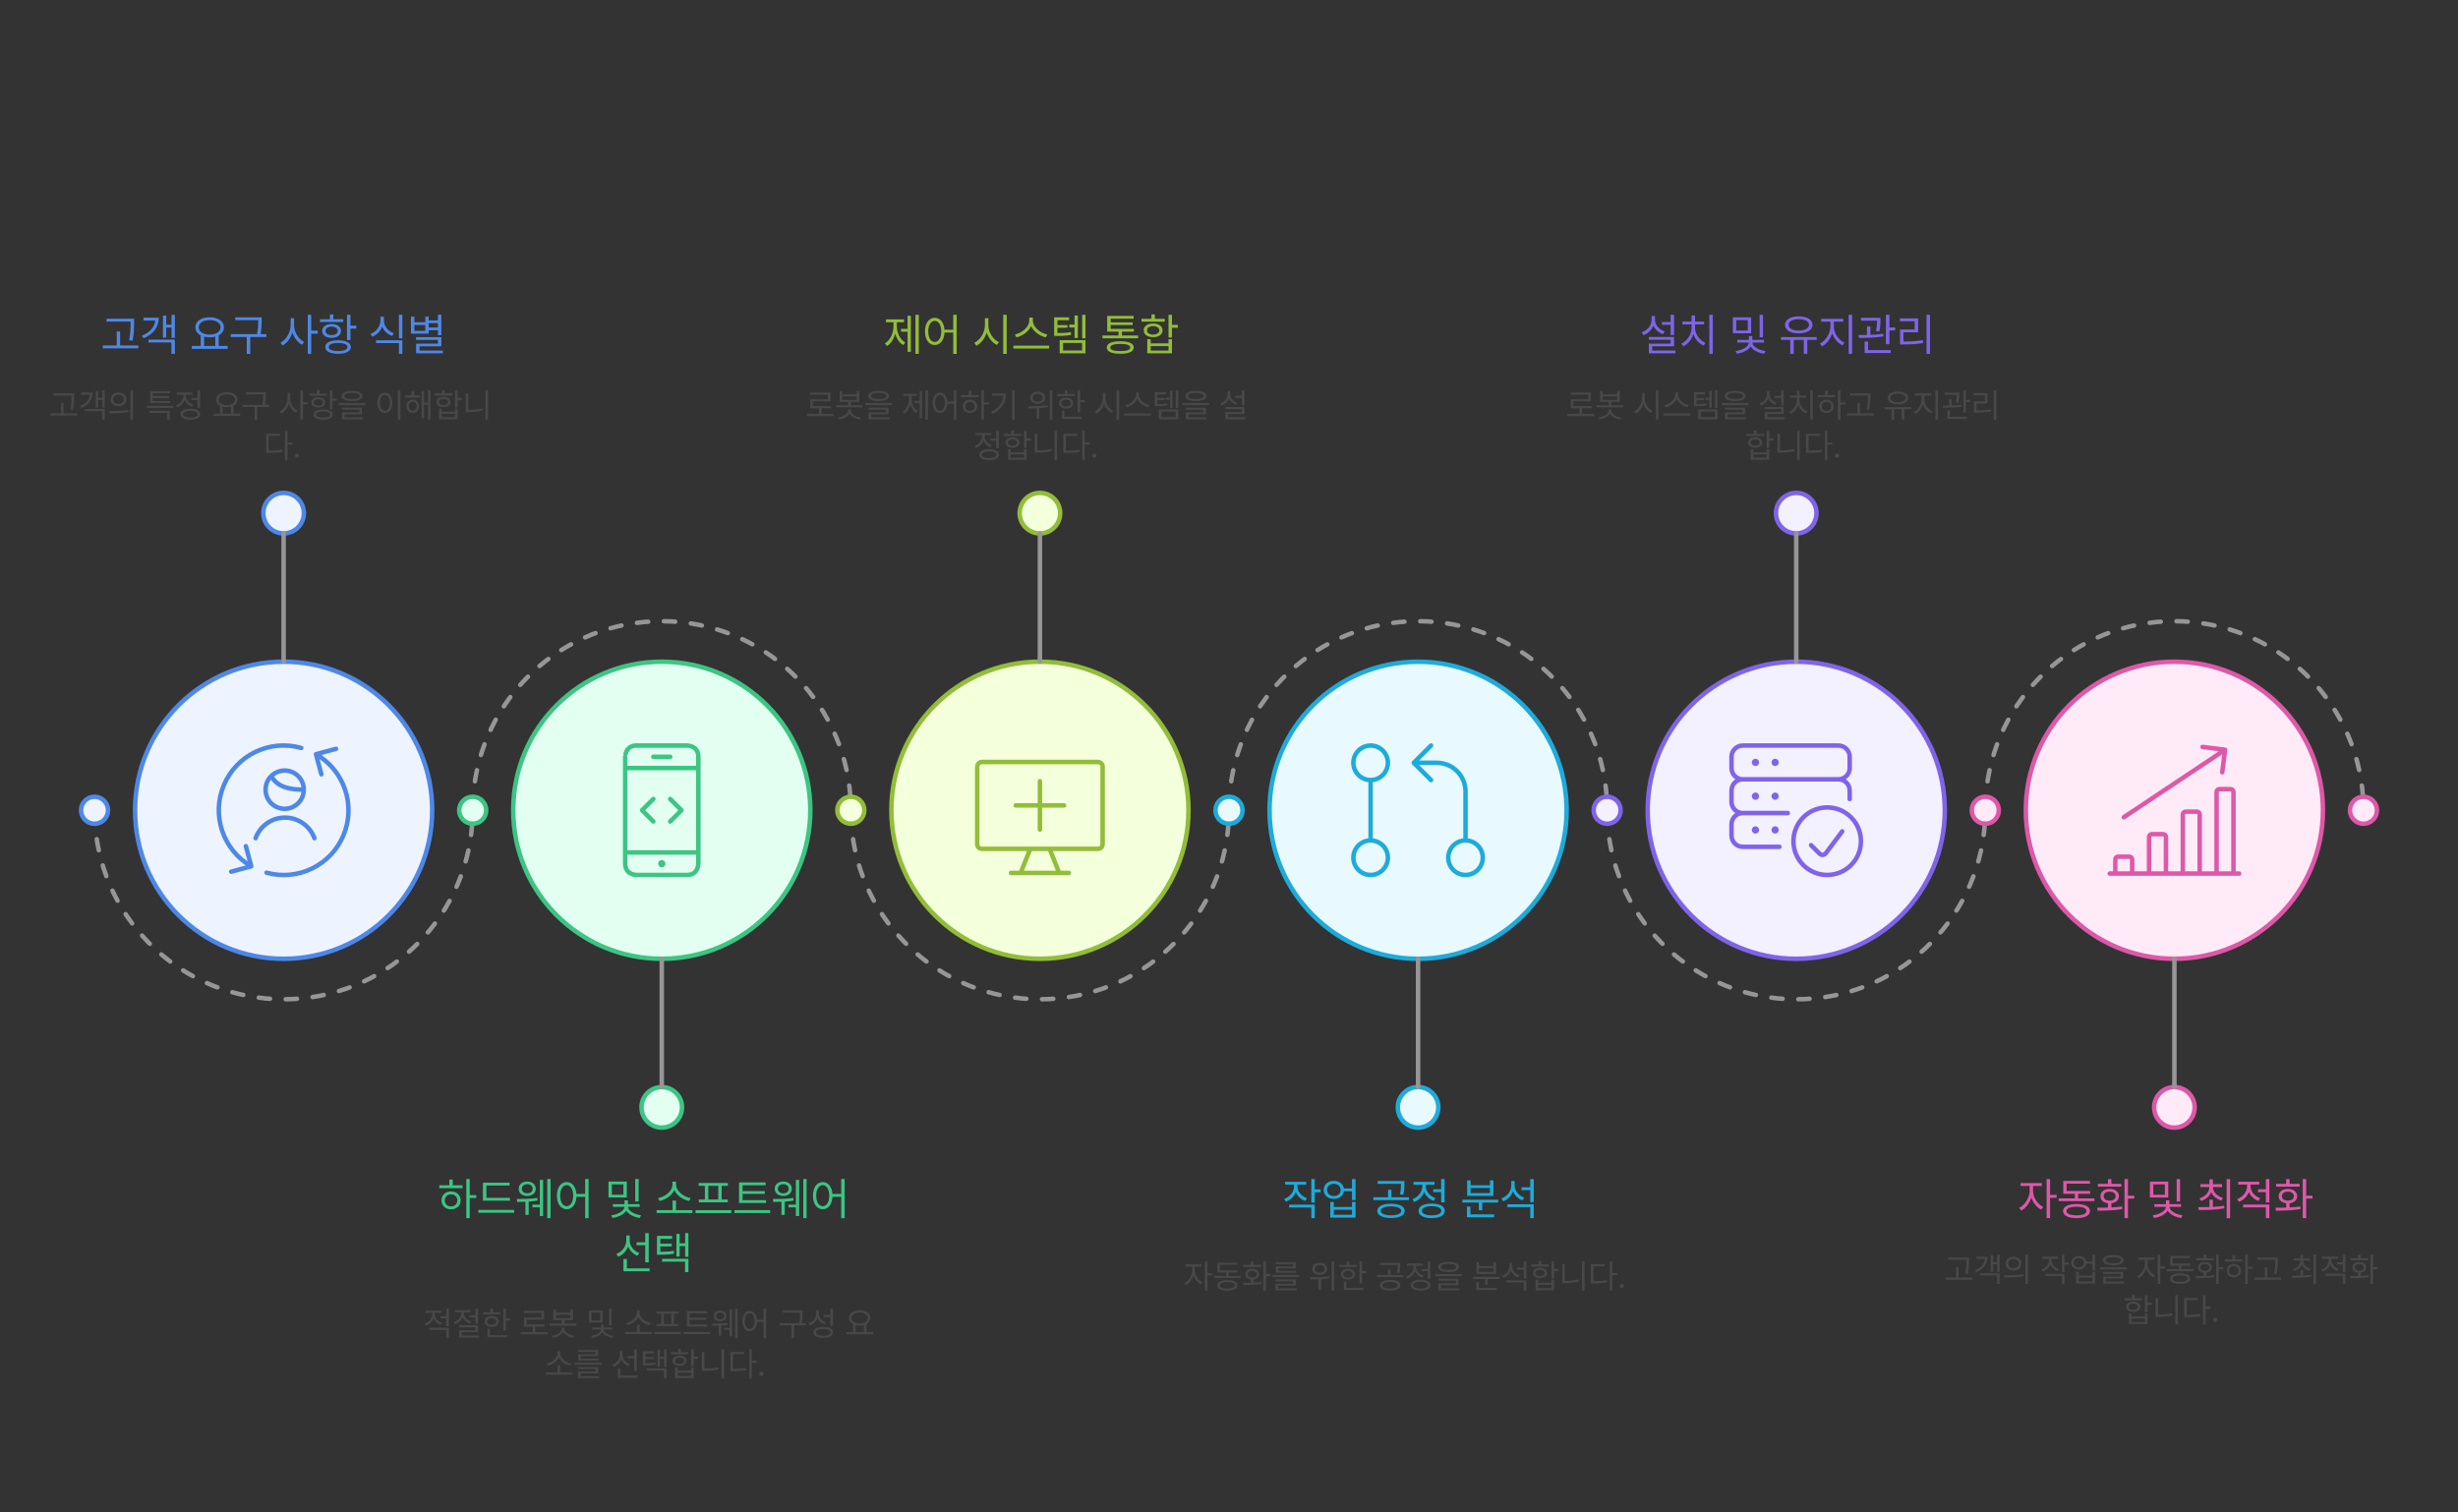 <?xml version="1.0" encoding="utf-8"?>
<!-- Generator: Adobe Illustrator 16.0.0, SVG Export Plug-In . SVG Version: 6.00 Build 0)  -->
<!DOCTYPE svg PUBLIC "-//W3C//DTD SVG 1.1//EN" "http://www.w3.org/Graphics/SVG/1.1/DTD/svg11.dtd">
<svg version="1.1" id="Layer_1" xmlns="http://www.w3.org/2000/svg" xmlns:xlink="http://www.w3.org/1999/xlink" x="0px" y="0px"
	 width="1092px" height="672px" viewBox="30 0 1092 672" enable-background="new 30 0 1092 672" xml:space="preserve">
<rect x="30" y="0" width="1092" height="672" fill="#333333" stroke="none"/>
<g id="g-root-cp_0_g-0_1uonq2a1n621vq-fill" transform="translate(62.211, 266)">
</g>
<g id="g-root-cp_1_g-1_1_1uonq2a1n621vs-fill" transform="translate(56, 209)">
	<g id="cp_1_g-1_1_1uonq2a1n621vs-fill">
		<g>
			<path fill="#EDF4FF" d="M34,151c0,36.451,29.549,66,66,66s66-29.549,66-66s-29.549-66-66-66S34,114.549,34,151 M10,151
				c0,3.313,2.687,6,6,6s6-2.687,6-6s-2.687-6-6-6S10,147.687,10,151"/>
		</g>
	</g>
	<g id="cp_1_g-1_1_1uonq2a1n621vs-fill_1_">
		<g>
			<path fill="#EDF4FF" d="M109,19c0,4.971-4.029,9-9,9s-9-4.029-9-9s4.029-9,9-9S109,14.029,109,19z"/>
		</g>
	</g>
</g>
<g id="g-root-cp_2_g-2_1q8u7xu1n622o2-fill" transform="translate(224, 284)">
	<g id="cp_2_g-2_1q8u7xu1n622o2-fill">
		<g>
			<path fill="#E3FFF2" d="M34,76c0,36.451,29.549,66,66,66s66-29.549,66-66s-29.549-66-66-66S34,39.549,34,76 M10,76
				c0,3.313,2.687,6,6,6s6-2.687,6-6s-2.687-6-6-6S10,72.687,10,76"/>
		</g>
	</g>
	<g id="cp_2_g-2_1q8u7xu1n622o2-fill_1_">
		<g>
			<path fill="#E3FFF2" d="M109,208c0,4.971-4.029,9-9,9s-9-4.029-9-9s4.029-9,9-9S109,203.029,109,208z"/>
		</g>
	</g>
</g>
<g id="g-root-cp_3_g-3_1_1hdtos21n620b0-fill" transform="translate(392, 209)">
	<g id="cp_3_g-3_1_1hdtos21n620b0-fill">
		<g>
			<path fill="#F4FFDC" d="M34,151c0,36.451,29.549,66,66,66s66-29.549,66-66s-29.549-66-66-66S34,114.549,34,151 M10,151
				c0,3.313,2.687,6,6,6s6-2.687,6-6s-2.687-6-6-6S10,147.687,10,151"/>
		</g>
	</g>
	<g id="cp_3_g-3_1_1hdtos21n620b0-fill_1_">
		<g>
			<path fill="#F4FFDC" d="M109,19c0,4.971-4.029,9-9,9s-9-4.029-9-9s4.029-9,9-9S109,14.029,109,19z"/>
		</g>
	</g>
</g>
<g id="g-root-cp_4_g-4_1hdtos21n620b2-fill" transform="translate(560, 284)">
	<g id="cp_4_g-4_1hdtos21n620b2-fill">
		<g>
			<path fill="#E8F9FF" d="M34,76c0,36.451,29.549,66,66,66s66-29.549,66-66s-29.549-66-66-66S34,39.549,34,76 M10,76
				c0,3.313,2.687,6,6,6s6-2.687,6-6s-2.687-6-6-6S10,72.687,10,76"/>
		</g>
	</g>
	<g id="cp_4_g-4_1hdtos21n620b2-fill_1_">
		<g>
			<path fill="#E8F9FF" d="M109,208c0,4.971-4.029,9-9,9s-9-4.029-9-9s4.029-9,9-9S109,203.029,109,208z"/>
		</g>
	</g>
</g>
<g id="g-root-cp_5_g-5_1_1cy06nm1n6213c-fill" transform="translate(728, 209)">
	<g id="cp_5_g-5_1_1cy06nm1n6213c-fill">
		<g>
			<path fill="#F3F0FF" d="M34,151c0,36.451,29.549,66,66,66s66-29.549,66-66s-29.549-66-66-66S34,114.549,34,151 M10,151
				c0,3.313,2.687,6,6,6s6-2.687,6-6s-2.687-6-6-6S10,147.687,10,151"/>
		</g>
	</g>
	<g id="cp_5_g-5_1_1cy06nm1n6213c-fill_1_">
		<g>
			<path fill="#F3F0FF" d="M109,19c0,4.971-4.029,9-9,9s-9-4.029-9-9s4.029-9,9-9S109,14.029,109,19z"/>
		</g>
	</g>
</g>
<g id="g-root-cp_6_g-6_1cy06nm1n6213e-fill" transform="translate(896, 284)">
	<g id="cp_6_g-6_1cy06nm1n6213e-fill">
		<g>
			<path fill="#FFEBF7" d="M34,76c0,36.451,29.549,66,66,66s66-29.549,66-66s-29.549-66-66-66S34,39.549,34,76 M10,76
				c0,3.313,2.687,6,6,6s6-2.687,6-6s-2.687-6-6-6S10,72.687,10,76 M178,76c0,3.313,2.687,6,6,6s6-2.687,6-6s-2.687-6-6-6
				S178,72.687,178,76"/>
		</g>
	</g>
	<g id="cp_6_g-6_1cy06nm1n6213e-fill_1_">
		<g>
			<path fill="#FFEBF7" d="M109,208c0,4.971-4.029,9-9,9s-9-4.029-9-9s4.029-9,9-9S109,203.029,109,208z"/>
		</g>
	</g>
</g>
<g id="g-root-cp_-1_line_18i6oj61n621vo-fill" transform="translate(146, 227)">
</g>
<g id="g-root-cp_-1_line_1_18i6oj61n621vq-fill" transform="translate(482, 227)">
</g>
<g id="g-root-cp_-1_line_2_18i6oj61n621vs-fill" transform="translate(818, 227)">
</g>
<g id="g-root-cp_-1_line_3_142d6eq1n622o2-fill" transform="translate(314, 416)">
</g>
<g id="g-root-cp_-1_line_4_142d6eq1n622o4-fill" transform="translate(650, 416)">
</g>
<g id="g-root-cp_-1_line_5_142d6eq1n622o6-fill" transform="translate(986, 416)">
</g>
<g id="g-root-tx__58lgy1n6213i-fill" transform="translate(710, 158)">
	<g id="tx__58lgy1n6213i-fill">
		<g>
			<g enable-background="new    ">
				<path fill="#484848" d="M28.262,26.845H16.338v-0.967h5.361v-2.461h-3.867v-4.014h7.793v-2.051h-7.822V16.4h8.949v3.94h-7.777
					v2.124h8.086v0.952h-4.234v2.461h5.436V26.845z"/>
				<path fill="#484848" d="M32.025,17.25h6.445v-1.465h1.143v4.775h-3.809v1.494h5.361v0.923H29.301v-0.923h5.377v-1.494h-3.795
					v-4.775h1.143V17.25z M40.258,27.504l-0.439,0.894c-1.999-0.329-3.809-1.237-4.584-2.637c-0.784,1.399-2.594,2.308-4.57,2.637
					l-0.439-0.894c2.344-0.322,4.424-1.597,4.424-3.296v-0.366h1.156v0.366C35.805,25.907,37.885,27.182,40.258,27.504z
					 M38.471,19.652v-1.494h-6.445v1.494H38.471z"/>
				<path fill="#484848" d="M54.189,24.574l-0.703,0.908c-1.48-0.725-2.762-2.256-3.385-4.116c-0.607,1.97-1.889,3.61-3.412,4.38
					l-0.732-0.967c1.934-0.894,3.545-3.369,3.559-5.845v-2.373h1.143v2.373C50.645,21.308,52.27,23.71,54.189,24.574z
					 M56.768,28.485h-1.158V15.434h1.158V28.485z"/>
				<path fill="#484848" d="M70.918,26.684H58.994v-0.952h11.924V26.684z M70.303,21.996l-0.527,0.967
					c-1.963-0.454-4.036-1.854-4.879-3.779c-0.842,1.919-2.907,3.318-4.877,3.779l-0.527-0.967c2.256-0.439,4.789-2.402,4.789-4.644
					v-0.996h1.201v0.996C65.482,19.579,68.031,21.571,70.303,21.996z"/>
				<path fill="#484848" d="M77.539,17.25h-3.867v1.611h3.324v0.908h-3.324v1.772c1.882-0.007,3.054-0.073,4.453-0.337l0.117,0.923
					c-1.51,0.278-2.74,0.352-4.85,0.352h-0.82v-6.196h4.967V17.25z M83.018,28.28h-8.6v-4.395h8.6V28.28z M75.547,27.343h6.342
					v-2.52h-6.342V27.343z M80.482,23.168h-1.113v-3.501h-1.758v-0.952h1.758v-3.047h1.113V23.168z M83.018,23.285h-1.1v-7.852h1.1
					V23.285z"/>
				<path fill="#484848" d="M96.787,22.011H84.922v-0.938h11.865V22.011z M95.453,17.909c0,1.479-1.699,2.271-4.6,2.285
					c-2.9-0.015-4.613-0.806-4.613-2.285c0-1.45,1.713-2.241,4.613-2.241S95.453,16.459,95.453,17.909z M95.264,26.054h-7.734v1.348
					h8.129v0.908h-9.271v-3.105h7.748v-1.187h-7.777v-0.879h8.906V26.054z M87.441,17.909c-0.016,0.908,1.244,1.406,3.412,1.406
					c2.154,0,3.428-0.498,3.428-1.406c0-0.85-1.273-1.377-3.428-1.377C88.686,16.532,87.426,17.06,87.441,17.909z"/>
				<path fill="#484848" d="M109.326,20.985l-0.615,0.894c-1.443-0.513-2.594-1.538-3.164-2.856
					c-0.557,1.487-1.736,2.622-3.281,3.179l-0.631-0.923c1.963-0.645,3.311-2.285,3.326-4.189v-1.23h1.127v1.23
					C106.074,18.803,107.422,20.355,109.326,20.985z M112.445,25.937h-7.279v1.421h7.764v0.923h-8.893v-3.223h7.266v-1.304h-7.295
					v-0.923h8.438V25.937z M112.445,22.172h-1.156v-3.384h-2.9v-0.952h2.9v-2.402h1.156V22.172z"/>
				<path fill="#484848" d="M122.904,24.809l-0.645,0.894c-1.501-0.667-2.775-2.08-3.383-3.809
					c-0.586,1.831-1.854,3.333-3.355,4.043l-0.645-0.894c1.934-0.879,3.414-3.076,3.414-5.361v-1.04h-3.063v-0.938h3.047v-2.021
					h1.143v2.021h3.033v0.938h-3.033v1.04C119.418,21.864,120.941,23.974,122.904,24.809z M125.352,28.456h-1.158V15.434h1.158
					V28.456z"/>
				<path fill="#484848" d="M135.254,18.48h-7.75v-0.952h3.355v-1.934h1.143v1.934h3.252V18.48z M134.639,22.553
					c-0.016,1.758-1.348,2.988-3.193,2.988c-1.861,0-3.209-1.23-3.193-2.988c-0.016-1.758,1.332-2.988,3.193-2.988
					C133.291,19.564,134.623,20.795,134.639,22.553z M129.35,22.553c-0.014,1.187,0.879,2.021,2.096,2.007
					c1.201,0.015,2.08-0.82,2.094-2.007c-0.014-1.172-0.893-2.021-2.094-2.021C130.229,20.531,129.336,21.381,129.35,22.553z
					 M137.656,20.81h2.182v0.952h-2.182v6.694h-1.143V15.434h1.143V20.81z"/>
				<path fill="#484848" d="M152.406,26.61h-11.865v-0.952h4.658V21h1.129v4.658h6.078V26.61z M150.986,18.056
					c-0.016,1.597-0.016,3.384-0.484,6.006l-1.172-0.132c0.498-2.49,0.498-4.321,0.498-5.874v-0.352h-8.027v-0.952h9.186V18.056z"/>
				<path fill="#484848" d="M169.18,23.813h-3.15v4.644h-1.156v-4.644h-3.34v4.644h-1.188v-4.644h-3.09V22.86h11.924V23.813z
					 M167.773,18.803c0,1.729-1.846,2.827-4.586,2.813c-2.738,0.015-4.584-1.084-4.584-2.813c0-1.743,1.846-2.842,4.584-2.842
					C165.928,15.961,167.773,17.06,167.773,18.803z M159.789,18.803c-0.014,1.157,1.363,1.89,3.398,1.89
					c2.021,0,3.414-0.732,3.414-1.89s-1.393-1.904-3.414-1.904C161.152,16.898,159.775,17.646,159.789,18.803z"/>
				<path fill="#484848" d="M178.422,24.721l-0.645,0.908c-1.523-0.695-2.842-2.197-3.441-3.999
					c-0.615,1.911-1.927,3.574-3.414,4.321l-0.688-0.908c1.859-0.894,3.486-3.354,3.5-5.61v-1.699h-3.076v-0.952h7.34v0.952h-3.105
					v1.699C174.893,21.645,176.504,23.886,178.422,24.721z M180.971,28.456h-1.156V15.434h1.156V28.456z"/>
				<path fill="#484848" d="M187.064,22.128c1.443-0.059,2.938-0.161,4.293-0.352l0.072,0.85c-2.725,0.469-5.873,0.527-8.188,0.527
					l-0.117-0.952c0.842-0.008,1.794-0.015,2.797-0.044V19.33h1.143V22.128z M190.42,17.133c-0.016,0.85-0.016,2.153-0.338,3.853
					l-1.156-0.088c0.314-1.56,0.344-2.666,0.365-3.486h-5.361v-0.967h6.49V17.133z M193.832,28.178h-8.701v-3.823h1.158v2.856h7.543
					V28.178z M193.408,19.682h1.904v0.981h-1.904v4.57h-1.172v-9.8h1.172V19.682z"/>
				<path fill="#484848" d="M202.959,21.278h-4.863v3.076c2.16,0,4.086-0.095,6.416-0.469l0.117,0.967
					c-2.402,0.381-4.381,0.469-6.621,0.469h-1.084v-4.98h4.877v-2.739h-4.906v-0.952h6.064V21.278z M206.914,28.485h-1.143V15.434
					h1.143V28.485z"/>
			</g>
			<g enable-background="new    ">
				<path fill="#484848" d="M103.641,35.733h-7.764v-0.952h3.311v-1.465h1.143v1.465h3.311V35.733z M102.893,38.619
					c-0.014,1.392-1.26,2.285-3.135,2.285c-1.889,0-3.148-0.894-3.135-2.285c-0.014-1.392,1.246-2.285,3.135-2.285
					C101.633,36.334,102.879,37.228,102.893,38.619z M97.723,38.619c-0.016,0.85,0.805,1.406,2.035,1.406
					c1.217,0,2.037-0.557,2.051-1.406c-0.014-0.835-0.834-1.406-2.051-1.392C98.527,37.213,97.707,37.784,97.723,38.619z
					 M98.938,42.97h5.947v-1.392h1.143v4.702h-8.232v-4.702h1.143V42.97z M104.885,45.357v-1.479h-5.947v1.479H104.885z
					 M106.027,36.773h1.963v0.981h-1.963v3.252h-1.143v-7.573h1.143V36.773z"/>
				<path fill="#484848" d="M110.789,42.105c1.984-0.008,4.043-0.168,6.225-0.63l0.162,0.981c-2.314,0.483-4.381,0.645-6.461,0.645
					h-1.055v-8.379h1.129V42.105z M119.549,46.456h-1.143V33.434h1.143V46.456z"/>
				<path fill="#484848" d="M128.426,35.66h-4.938v6.592c2.359,0,4.029-0.109,5.963-0.469l0.146,0.996
					c-2.037,0.366-3.75,0.439-6.227,0.439h-1.025v-8.511h6.08V35.66z M131.854,38.59h2.182v0.967h-2.182v6.929h-1.143V33.434h1.143
					V38.59z"/>
				<path fill="#484848" d="M135.178,44.405c-0.014-0.513,0.426-0.938,0.938-0.938c0.514,0,0.938,0.425,0.938,0.938
					c0,0.527-0.424,0.952-0.938,0.952C135.604,45.357,135.164,44.933,135.178,44.405z"/>
			</g>
		</g>
	</g>
</g>
<g id="g-root-tx__dg2mr61n622oc-fill" transform="translate(374, 158)">
	<g id="tx__dg2mr61n622oc-fill">
		<g>
			<g enable-background="new    ">
				<path fill="#484848" d="M26.401,26.845H14.478v-0.967h5.361v-2.461h-3.867v-4.014h7.793v-2.051h-7.822V16.4h8.95v3.94h-7.778
					v2.124H25.2v0.952h-4.233v2.461h5.435V26.845z"/>
				<path fill="#484848" d="M30.166,17.25h6.445v-1.465h1.143v4.775h-3.809v1.494h5.361v0.923H27.441v-0.923h5.376v-1.494h-3.794
					v-4.775h1.143V17.25z M38.398,27.504l-0.439,0.894c-2-0.329-3.809-1.237-4.585-2.637c-0.784,1.399-2.593,2.308-4.57,2.637
					l-0.439-0.894c2.344-0.322,4.424-1.597,4.424-3.296v-0.366h1.157v0.366C33.945,25.907,36.025,27.182,38.398,27.504z
					 M36.611,19.652v-1.494h-6.445v1.494H36.611z"/>
				<path fill="#484848" d="M52.271,22.011H40.405v-0.938h11.865V22.011z M50.938,17.909c0,1.479-1.699,2.271-4.6,2.285
					c-2.9-0.015-4.614-0.806-4.614-2.285c0-1.45,1.714-2.241,4.614-2.241S50.938,16.459,50.938,17.909z M50.747,26.054h-7.734v1.348
					h8.13v0.908H41.87v-3.105h7.749v-1.187h-7.778v-0.879h8.906V26.054z M42.925,17.909c-0.015,0.908,1.245,1.406,3.413,1.406
					c2.153,0,3.428-0.498,3.428-1.406c0-0.85-1.274-1.377-3.428-1.377C44.17,16.532,42.91,17.06,42.925,17.909z"/>
				<path fill="#484848" d="M63.77,24.691l-0.703,0.85c-1.282-0.77-2.19-2.176-2.637-3.838c-0.476,1.795-1.421,3.325-2.725,4.146
					l-0.732-0.864c1.816-1.084,2.871-3.457,2.871-5.83v-1.23h-2.505v-0.952h6.006v0.952h-2.388v1.23
					C60.957,21.41,61.968,23.651,63.77,24.691z M65.63,27.782h-1.084v-6.709h-2.197v-0.938h2.197v-4.38h1.084V27.782z
					 M68.267,28.456h-1.099V15.434h1.099V28.456z"/>
				<path fill="#484848" d="M76.836,20.414h2.915v-4.98h1.143v13.052h-1.143v-7.119h-2.9c-0.139,2.549-1.436,4.146-3.252,4.146
					c-1.919,0-3.267-1.758-3.267-4.526s1.348-4.526,3.267-4.541C75.371,16.459,76.646,17.975,76.836,20.414z M71.431,20.985
					c0,2.124,0.879,3.501,2.168,3.501c1.274,0,2.168-1.377,2.168-3.501s-0.894-3.501-2.168-3.516
					C72.31,17.484,71.431,18.861,71.431,20.985z"/>
				<path fill="#484848" d="M90.737,18.48h-7.749v-0.952h3.354v-1.934h1.143v1.934h3.252V18.48z M90.122,22.553
					c-0.015,1.758-1.348,2.988-3.193,2.988c-1.86,0-3.208-1.23-3.193-2.988c-0.015-1.758,1.333-2.988,3.193-2.988
					C88.774,19.564,90.107,20.795,90.122,22.553z M84.834,22.553c-0.015,1.187,0.879,2.021,2.095,2.007
					c1.201,0.015,2.08-0.82,2.095-2.007c-0.015-1.172-0.894-2.021-2.095-2.021C85.713,20.531,84.819,21.381,84.834,22.553z
					 M93.14,20.81h2.183v0.952H93.14v6.694h-1.143V15.434h1.143V20.81z"/>
				<path fill="#484848" d="M96.816,26.01l-0.63-0.938c3.523-1.67,5.317-4.168,5.581-7.28h-4.98v-0.938h6.152
					C102.925,20.604,101.182,23.915,96.816,26.01z M106.792,28.456h-1.157V15.434h1.157V28.456z"/>
				<path fill="#484848" d="M121.411,22.04l0.073,0.864c-1.245,0.227-2.542,0.366-3.794,0.439v4.717h-1.143v-4.644
					c-1.326,0.059-2.578,0.065-3.662,0.073l-0.161-0.981C115.171,22.509,118.511,22.465,121.411,22.04z M120.386,18.729
					c0,1.582-1.392,2.681-3.34,2.666c-1.948,0.015-3.34-1.084-3.34-2.666c0-1.597,1.392-2.666,3.34-2.651
					C118.994,16.063,120.386,17.133,120.386,18.729z M114.834,18.729c-0.015,1.025,0.908,1.729,2.212,1.714
					c1.318,0.015,2.241-0.688,2.241-1.714c0-1.011-0.923-1.729-2.241-1.714C115.742,17.001,114.819,17.719,114.834,18.729z
					 M123.491,28.471h-1.128V15.448h1.128V28.471z"/>
				<path fill="#484848" d="M133.511,17.982h-7.764v-0.938h3.311v-1.597h1.143v1.597h3.311V17.982z M132.764,21.132
					c-0.015,1.465-1.274,2.402-3.135,2.402c-1.875,0-3.149-0.938-3.135-2.402c-0.015-1.479,1.26-2.432,3.135-2.432
					C131.489,18.7,132.749,19.652,132.764,21.132z M127.593,21.132c-0.015,0.923,0.806,1.509,2.036,1.494
					c1.216,0.015,2.036-0.571,2.051-1.494c-0.015-0.923-0.835-1.523-2.051-1.523C128.398,19.608,127.578,20.209,127.593,21.132z
					 M136.499,28.178h-8.745v-3.75h1.128v2.783h7.617V28.178z M135.898,19.74h1.963v0.967h-1.963v4.497h-1.143v-9.756h1.143V19.74z"
					/>
				<path fill="#484848" d="M150.605,24.574l-0.703,0.908c-1.479-0.725-2.761-2.256-3.384-4.116c-0.608,1.97-1.89,3.61-3.413,4.38
					l-0.732-0.967c1.934-0.894,3.545-3.369,3.56-5.845v-2.373h1.143v2.373C147.061,21.308,148.687,23.71,150.605,24.574z
					 M153.184,28.485h-1.157V15.434h1.157V28.485z"/>
				<path fill="#484848" d="M167.334,26.684H155.41v-0.952h11.924V26.684z M166.719,21.996l-0.527,0.967
					c-1.963-0.454-4.036-1.854-4.878-3.779c-0.842,1.919-2.908,3.318-4.878,3.779l-0.527-0.967c2.256-0.439,4.79-2.402,4.79-4.644
					v-0.996h1.201v0.996C161.899,19.579,164.448,21.571,166.719,21.996z"/>
				<path fill="#484848" d="M173.955,17.25h-3.867v1.611h3.325v0.908h-3.325v1.772c1.882-0.007,3.054-0.073,4.453-0.337l0.117,0.923
					c-1.509,0.278-2.739,0.352-4.849,0.352h-0.82v-6.196h4.966V17.25z M179.434,28.28h-8.599v-4.395h8.599V28.28z M171.963,27.343
					h6.343v-2.52h-6.343V27.343z M176.899,23.168h-1.113v-3.501h-1.758v-0.952h1.758v-3.047h1.113V23.168z M179.434,23.285h-1.099
					v-7.852h1.099V23.285z"/>
				<path fill="#484848" d="M193.203,22.011h-11.865v-0.938h11.865V22.011z M191.87,17.909c0,1.479-1.699,2.271-4.6,2.285
					c-2.9-0.015-4.614-0.806-4.614-2.285c0-1.45,1.714-2.241,4.614-2.241S191.87,16.459,191.87,17.909z M191.68,26.054h-7.734v1.348
					h8.13v0.908h-9.272v-3.105h7.749v-1.187h-7.778v-0.879h8.906V26.054z M183.857,17.909c-0.015,0.908,1.245,1.406,3.413,1.406
					c2.153,0,3.428-0.498,3.428-1.406c0-0.85-1.274-1.377-3.428-1.377C185.103,16.532,183.843,17.06,183.857,17.909z"/>
				<path fill="#484848" d="M205.742,20.985l-0.615,0.894c-1.443-0.513-2.593-1.538-3.164-2.856
					c-0.557,1.487-1.736,2.622-3.281,3.179l-0.63-0.923c1.963-0.645,3.311-2.285,3.325-4.189v-1.23h1.128v1.23
					C202.49,18.803,203.838,20.355,205.742,20.985z M208.862,25.937h-7.28v1.421h7.764v0.923h-8.892v-3.223h7.266v-1.304h-7.295
					v-0.923h8.438V25.937z M208.862,22.172h-1.157v-3.384h-2.9v-0.952h2.9v-2.402h1.157V22.172z"/>
			</g>
			<g enable-background="new    ">
				<path fill="#484848" d="M96.672,39.791l-0.601,0.923c-1.465-0.527-2.6-1.618-3.149-2.974c-0.571,1.531-1.78,2.754-3.325,3.34
					l-0.601-0.923c1.934-0.703,3.311-2.461,3.311-4.321v-0.483h-2.944v-0.967h7.017v0.967h-2.915v0.469
					C93.464,37.521,94.768,39.132,96.672,39.791z M99.777,44.024c0,1.538-1.655,2.417-4.365,2.432
					c-2.71-0.015-4.365-0.894-4.365-2.432s1.655-2.417,4.365-2.417S99.777,42.486,99.777,44.024z M92.189,44.024
					c-0.015,0.938,1.23,1.509,3.223,1.509s3.223-0.571,3.223-1.509c0-0.952-1.23-1.523-3.223-1.523S92.175,43.072,92.189,44.024z
					 M99.733,41.197h-1.157v-3.413h-2.622v-0.952h2.622v-3.398h1.157V41.197z"/>
				<path fill="#484848" d="M109.694,35.733h-7.764v-0.952h3.311v-1.465h1.143v1.465h3.311V35.733z M108.947,38.619
					c-0.015,1.392-1.26,2.285-3.135,2.285c-1.89,0-3.149-0.894-3.135-2.285c-0.015-1.392,1.245-2.285,3.135-2.285
					C107.688,36.334,108.933,37.228,108.947,38.619z M103.776,38.619c-0.015,0.85,0.806,1.406,2.036,1.406
					c1.216,0,2.036-0.557,2.051-1.406c-0.015-0.835-0.835-1.406-2.051-1.392C104.582,37.213,103.762,37.784,103.776,38.619z
					 M104.992,42.97h5.947v-1.392h1.143v4.702h-8.232v-4.702h1.143V42.97z M110.939,45.357v-1.479h-5.947v1.479H110.939z
					 M112.082,36.773h1.963v0.981h-1.963v3.252h-1.143v-7.573h1.143V36.773z"/>
				<path fill="#484848" d="M116.843,42.105c1.985-0.008,4.043-0.168,6.226-0.63l0.161,0.981c-2.314,0.483-4.38,0.645-6.46,0.645
					h-1.055v-8.379h1.128V42.105z M125.603,46.456h-1.143V33.434h1.143V46.456z"/>
				<path fill="#484848" d="M134.479,35.66h-4.937v6.592c2.358,0,4.028-0.109,5.962-0.469l0.146,0.996
					c-2.036,0.366-3.75,0.439-6.226,0.439H128.4v-8.511h6.079V35.66z M137.907,38.59h2.183v0.967h-2.183v6.929h-1.143V33.434h1.143
					V38.59z"/>
				<path fill="#484848" d="M141.232,44.405c-0.015-0.513,0.425-0.938,0.938-0.938s0.938,0.425,0.938,0.938
					c0,0.527-0.425,0.952-0.938,0.952S141.218,44.933,141.232,44.405z"/>
			</g>
		</g>
	</g>
</g>
<g id="g-root-tx__mbpn021n621vm-fill" transform="translate(38, 158)">
	<g id="tx__mbpn021n621vm-fill">
		<g>
			<g enable-background="new    ">
				<path fill="#484848" d="M26.343,26.61H14.478v-0.952h4.658V21h1.128v4.658h6.079V26.61z M24.922,18.056
					c-0.015,1.597-0.015,3.384-0.483,6.006l-1.172-0.132c0.498-2.49,0.498-4.321,0.498-5.874v-0.352h-8.027v-0.952h9.185V18.056z"/>
				<path fill="#484848" d="M28.086,23.271l-0.571-0.864c2.703-1.105,4.233-2.863,4.453-5.054h-3.926V16.4h5.112
					C33.154,19.506,31.396,21.864,28.086,23.271z M38.501,28.456h-1.128v-3.794h-7.661v-0.938h8.789V28.456z M38.501,23.124h-1.099
					v-3.442H35.63v3.354h-1.099v-7.339h1.099v3.032h1.772v-3.281h1.099V23.124z"/>
				<path fill="#484848" d="M49.077,24.193l0.088,0.85c-2.974,0.557-6.182,0.571-8.525,0.571l-0.161-0.981
					C42.881,24.633,46.191,24.618,49.077,24.193z M48.169,19.447c0,1.816-1.45,3.062-3.501,3.062s-3.53-1.245-3.516-3.062
					c-0.015-1.816,1.465-3.062,3.516-3.062S48.169,17.631,48.169,19.447z M42.28,19.447c-0.015,1.216,0.996,2.051,2.388,2.051
					c1.377,0,2.373-0.835,2.373-2.051s-0.996-2.051-2.373-2.051C43.276,17.396,42.266,18.231,42.28,19.447z M51.084,28.485h-1.143
					V15.434h1.143V28.485z"/>
				<path fill="#484848" d="M68.999,23.256h-11.88v-0.923h11.88V23.256z M67.461,28.456h-1.172v-3.003h-7.837V24.53h9.009V28.456z
					 M67.593,21.073h-8.892v-5.288h8.818v0.923h-7.661v1.245h7.31v0.894h-7.31v1.333h7.734V21.073z"/>
				<path fill="#484848" d="M77.832,21.791l-0.601,0.923c-1.465-0.527-2.6-1.618-3.149-2.974c-0.571,1.531-1.78,2.754-3.325,3.34
					l-0.601-0.923c1.934-0.703,3.311-2.461,3.311-4.321v-0.483h-2.944v-0.967h7.017v0.967h-2.915v0.469
					C74.624,19.521,75.928,21.132,77.832,21.791z M80.938,26.024c0,1.538-1.655,2.417-4.365,2.432
					c-2.71-0.015-4.365-0.894-4.365-2.432s1.655-2.417,4.365-2.417S80.938,24.486,80.938,26.024z M73.35,26.024
					c-0.015,0.938,1.23,1.509,3.223,1.509s3.223-0.571,3.223-1.509c0-0.952-1.23-1.523-3.223-1.523S73.335,25.072,73.35,26.024z
					 M80.894,23.197h-1.157v-3.413h-2.622v-0.952h2.622v-3.398h1.157V23.197z"/>
				<path fill="#484848" d="M98.75,26.786H86.826v-0.967h2.959v-3.516c-1.113-0.579-1.787-1.517-1.787-2.695
					c0-2.021,1.978-3.34,4.761-3.354c2.783,0.015,4.761,1.333,4.761,3.354c0,1.157-0.652,2.087-1.729,2.666v3.545h2.959V26.786z
					 M89.111,19.608c0,1.45,1.509,2.432,3.647,2.432c2.124,0,3.647-0.981,3.647-2.432s-1.523-2.417-3.647-2.402
					C90.62,17.191,89.111,18.158,89.111,19.608z M94.634,25.819v-3.105c-0.564,0.153-1.194,0.234-1.875,0.234
					c-0.667,0-1.289-0.073-1.846-0.22v3.091H94.634z"/>
				<path fill="#484848" d="M110.088,17.426c0,1.238,0,2.578-0.366,4.453h1.934v0.952h-5.376v5.654h-1.157v-5.654H99.79v-0.952h8.76
					c0.396-1.875,0.396-3.244,0.396-4.453v-0.19h-7.661v-0.952h8.804V17.426z"/>
				<path fill="#484848" d="M124.253,24.501l-0.703,0.923c-1.436-0.754-2.637-2.293-3.208-4.102
					c-0.586,1.926-1.816,3.566-3.281,4.351l-0.732-0.923c1.904-0.938,3.413-3.442,3.428-5.815v-2.373h1.128v2.373
					C120.884,21.234,122.407,23.593,124.253,24.501z M126.597,20.722h2.183v0.996h-2.183v6.738h-1.143V15.434h1.143V20.722z"/>
				<path fill="#484848" d="M137.275,17.836h-7.764v-0.908h3.311v-1.597h1.143v1.597h3.311V17.836z M136.528,20.81
					c-0.015,1.406-1.26,2.3-3.135,2.3c-1.89,0-3.149-0.894-3.135-2.3c-0.015-1.392,1.245-2.3,3.135-2.3
					C135.269,18.51,136.514,19.418,136.528,20.81z M139.81,26.186c0,1.421-1.611,2.241-4.263,2.241s-4.277-0.82-4.263-2.241
					c-0.015-1.421,1.611-2.256,4.263-2.256S139.81,24.765,139.81,26.186z M131.357,20.81c-0.015,0.85,0.806,1.406,2.036,1.406
					c1.216,0,2.036-0.557,2.051-1.406c-0.015-0.85-0.835-1.421-2.051-1.436C132.163,19.389,131.343,19.96,131.357,20.81z
					 M132.427,26.186c-0.015,0.85,1.172,1.348,3.12,1.348s3.12-0.498,3.12-1.348c0-0.864-1.172-1.348-3.12-1.348
					S132.412,25.321,132.427,26.186z M139.663,19.066h1.963v0.981h-1.963v3.794h-1.143v-8.408h1.143V19.066z"/>
				<path fill="#484848" d="M154.312,22.011h-11.865v-0.938h11.865V22.011z M152.979,17.909c0,1.479-1.699,2.271-4.6,2.285
					c-2.9-0.015-4.614-0.806-4.614-2.285c0-1.45,1.714-2.241,4.614-2.241S152.979,16.459,152.979,17.909z M152.788,26.054h-7.734
					v1.348h8.13v0.908h-9.272v-3.105h7.749v-1.187h-7.778v-0.879h8.906V26.054z M144.966,17.909
					c-0.015,0.908,1.245,1.406,3.413,1.406c2.153,0,3.428-0.498,3.428-1.406c0-0.85-1.274-1.377-3.428-1.377
					C146.211,16.532,144.951,17.06,144.966,17.909z"/>
				<path fill="#484848" d="M166.309,20.985c0,2.769-1.392,4.526-3.325,4.526c-1.948,0-3.325-1.758-3.325-4.526
					s1.377-4.526,3.325-4.541C164.917,16.459,166.309,18.217,166.309,20.985z M160.771,20.985c0,2.124,0.908,3.501,2.212,3.501
					s2.212-1.377,2.212-3.501s-0.908-3.501-2.212-3.516C161.68,17.484,160.771,18.861,160.771,20.985z M169.912,28.485h-1.157
					V15.434h1.157V28.485z"/>
				<path fill="#484848" d="M178.643,18.627h-6.533v-0.938h2.71v-1.86h1.143v1.86h2.681V18.627z M178.203,22.465
					c-0.015,1.743-1.187,2.988-2.827,2.988c-1.626,0-2.798-1.245-2.798-2.988c0-1.729,1.172-2.959,2.798-2.959
					C177.017,19.506,178.188,20.736,178.203,22.465z M173.604,22.465c0,1.157,0.747,1.992,1.772,1.978
					c1.04,0.015,1.802-0.82,1.802-1.978c0-1.143-0.762-1.978-1.802-1.992C174.351,20.487,173.604,21.322,173.604,22.465z
					 M183.228,28.456h-1.099v-6.577H180.4v5.933h-1.084V15.756h1.084v5.171h1.729v-5.493h1.099V28.456z"/>
				<path fill="#484848" d="M192.896,17.733h-7.764v-0.952h3.311v-1.465h1.143v1.465h3.311V17.733z M192.148,20.619
					c-0.015,1.392-1.26,2.285-3.135,2.285c-1.89,0-3.149-0.894-3.135-2.285c-0.015-1.392,1.245-2.285,3.135-2.285
					C190.889,18.334,192.134,19.228,192.148,20.619z M186.978,20.619c-0.015,0.85,0.806,1.406,2.036,1.406
					c1.216,0,2.036-0.557,2.051-1.406c-0.015-0.835-0.835-1.406-2.051-1.392C187.783,19.213,186.963,19.784,186.978,20.619z
					 M188.193,24.97h5.947v-1.392h1.143v4.702h-8.232v-4.702h1.143V24.97z M194.141,27.357v-1.479h-5.947v1.479H194.141z
					 M195.283,18.773h1.963v0.981h-1.963v3.252h-1.143v-7.573h1.143V18.773z"/>
				<path fill="#484848" d="M200.044,24.105c1.985-0.008,4.043-0.168,6.226-0.63l0.161,0.981c-2.314,0.483-4.38,0.645-6.46,0.645
					h-1.055v-8.379h1.128V24.105z M208.804,28.456h-1.143V15.434h1.143V28.456z"/>
			</g>
			<g enable-background="new    ">
				<path fill="#484848" d="M116.298,35.66h-4.937v6.592c2.358,0,4.028-0.109,5.962-0.469l0.146,0.996
					c-2.036,0.366-3.75,0.439-6.226,0.439h-1.025v-8.511h6.079V35.66z M119.726,38.59h2.183v0.967h-2.183v6.929h-1.143V33.434h1.143
					V38.59z"/>
				<path fill="#484848" d="M123.051,44.405c-0.015-0.513,0.425-0.938,0.938-0.938s0.938,0.425,0.938,0.938
					c0,0.527-0.425,0.952-0.938,0.952S123.036,44.933,123.051,44.405z"/>
			</g>
		</g>
	</g>
</g>
<g id="g-root-tx__90vlpu1n620at-fill" transform="translate(746, 122)">
	<g id="tx__90vlpu1n620at-fill">
		<g>
			<g enable-background="new    ">
				<path fill="#7F64EA" d="M23.567,25.261l-0.82,1.191c-1.924-0.684-3.457-2.051-4.219-3.809c-0.742,1.982-2.314,3.496-4.375,4.238
					l-0.84-1.23c2.617-0.859,4.414-3.047,4.434-5.586v-1.641h1.504v1.641C19.231,22.351,21.028,24.421,23.567,25.261z
					 M27.728,31.862h-9.707v1.895h10.352v1.23H16.517V30.69h9.688v-1.738h-9.727v-1.23h11.25V31.862z M27.728,26.843h-1.543v-4.512
					h-3.867v-1.27h3.867v-3.203h1.543V26.843z"/>
				<path fill="#7F64EA" d="M41.673,30.358l-0.859,1.191c-2.002-0.889-3.701-2.773-4.512-5.078
					c-0.781,2.441-2.471,4.443-4.473,5.391l-0.859-1.191c2.578-1.172,4.551-4.102,4.551-7.148v-1.387h-4.082v-1.25h4.063V18.19
					h1.523v2.695h4.043v1.25h-4.043v1.387C37.024,26.433,39.056,29.245,41.673,30.358z M44.935,35.222h-1.543V17.858h1.543V35.222z"
					/>
				<path fill="#7F64EA" d="M61.985,26.062h-8.145v-7.07h8.145V26.062z M68.294,33.972l-0.527,1.191
					c-2.617-0.352-5-1.582-6.016-3.203c-1.055,1.65-3.496,2.852-6.113,3.203l-0.547-1.191c2.988-0.332,5.859-2.012,5.859-3.75
					h-5.137V29.03h5.156v-1.699h1.523v1.699h5.195v1.191h-5.156C62.532,31.921,65.306,33.601,68.294,33.972z M55.345,24.851h5.137
					v-4.609h-5.137V24.851z M67.239,27.839h-1.504v-9.98h1.504V27.839z"/>
				<path fill="#7F64EA" d="M91.106,29.03h-4.199v6.191h-1.543V29.03h-4.453v6.191h-1.582V29.03h-4.121v-1.27h15.898V29.03z
					 M89.231,22.351c0,2.305-2.461,3.77-6.113,3.75c-3.652,0.02-6.113-1.445-6.113-3.75c0-2.324,2.461-3.789,6.113-3.789
					S89.231,20.026,89.231,22.351z M78.587,22.351c-0.02,1.543,1.816,2.52,4.531,2.52c2.695,0,4.551-0.977,4.551-2.52
					s-1.855-2.539-4.551-2.539C80.403,19.812,78.567,20.808,78.587,22.351z"/>
				<path fill="#7F64EA" d="M103.431,30.241l-0.859,1.211c-2.031-0.928-3.789-2.93-4.59-5.332c-0.82,2.549-2.568,4.766-4.551,5.762
					l-0.918-1.211c2.48-1.191,4.648-4.473,4.668-7.48v-2.266h-4.102v-1.27h9.785v1.27h-4.141v2.266
					C98.724,26.14,100.872,29.128,103.431,30.241z M106.829,35.222h-1.543V17.858h1.543V35.222z"/>
				<path fill="#7F64EA" d="M114.954,26.784c1.924-0.078,3.916-0.215,5.723-0.469l0.098,1.133
					c-3.633,0.625-7.832,0.703-10.918,0.703l-0.156-1.27c1.123-0.01,2.393-0.02,3.73-0.059v-3.77h1.523V26.784z M119.427,20.124
					c-0.02,1.133-0.02,2.871-0.449,5.137l-1.543-0.117c0.42-2.08,0.459-3.555,0.488-4.648h-7.148v-1.289h8.652V20.124z
					 M123.978,34.851h-11.602v-5.098h1.543v3.809h10.059V34.851z M123.411,23.522h2.539v1.309h-2.539v6.094h-1.563V17.858h1.563
					V23.522z"/>
				<path fill="#7F64EA" d="M136.146,25.651h-6.484v4.102c2.881,0,5.449-0.127,8.555-0.625l0.156,1.289
					c-3.203,0.508-5.84,0.625-8.828,0.625h-1.445v-6.641h6.504v-3.652h-6.543v-1.27h8.086V25.651z M141.419,35.261h-1.523V17.858
					h1.523V35.261z"/>
			</g>
		</g>
	</g>
</g>
<g id="g-root-ic_cycl_1uqj5bm1n621on-fill" transform="translate(116, 320)">
</g>
<g id="g-root-ic_code_4j6rhu1n5gydk-fill" transform="translate(284, 320)">
</g>
<g id="g-root-ic_add_1hbycoi1n5icjl-fill" transform="translate(452, 320)">
</g>
<g id="g-root-ic_comp_1cu9faq1n5jrpe-fill" transform="translate(620, 320)">
</g>
<g id="g-root-ic_chec_1lxe4ky1n5jtvn-fill" transform="translate(788, 320)">
</g>
<g id="g-root-ic_incr_1lvipbm1n5l898-fill" transform="translate(956, 320)">
</g>
<g id="g-root-tx__dg2mr61n622ob-fill" transform="translate(410, 122)">
	<g id="tx__dg2mr61n622ob-fill">
		<g>
			<g enable-background="new    ">
				<path fill="#92BD39" d="M22.181,30.202l-0.938,1.133c-1.709-1.025-2.92-2.9-3.516-5.117c-0.635,2.393-1.895,4.434-3.633,5.527
					l-0.977-1.152c2.422-1.445,3.828-4.609,3.828-7.773v-1.641h-3.34v-1.27h8.008v1.27h-3.184v1.641
					C18.431,25.827,19.778,28.815,22.181,30.202z M24.661,34.323h-1.445v-8.945h-2.93v-1.25h2.93v-5.84h1.445V34.323z
					 M28.177,35.222h-1.465V17.858h1.465V35.222z"/>
				<path fill="#92BD39" d="M39.603,24.499h3.887v-6.641h1.523v17.402h-1.523v-9.492h-3.867c-0.186,3.398-1.914,5.527-4.336,5.527
					c-2.559,0-4.355-2.344-4.355-6.035s1.797-6.035,4.355-6.055C37.649,19.226,39.349,21.247,39.603,24.499z M32.396,25.261
					c0,2.832,1.172,4.668,2.891,4.668c1.699,0,2.891-1.836,2.891-4.668s-1.191-4.668-2.891-4.688
					C33.567,20.593,32.396,22.429,32.396,25.261z"/>
				<path fill="#92BD39" d="M63.802,30.046l-0.938,1.211c-1.973-0.967-3.682-3.008-4.512-5.488c-0.811,2.627-2.52,4.814-4.551,5.84
					l-0.977-1.289c2.578-1.191,4.727-4.492,4.746-7.793v-3.164h1.523v3.164C59.075,25.69,61.243,28.894,63.802,30.046z
					 M67.239,35.261h-1.543V17.858h1.543V35.261z"/>
				<path fill="#92BD39" d="M86.106,32.858H70.208v-1.27h15.898V32.858z M85.286,26.608l-0.703,1.289
					c-2.617-0.605-5.381-2.471-6.504-5.039c-1.123,2.559-3.877,4.424-6.504,5.039l-0.703-1.289c3.008-0.586,6.387-3.203,6.387-6.191
					v-1.328h1.602v1.328C78.86,23.386,82.259,26.042,85.286,26.608z"/>
				<path fill="#92BD39" d="M94.935,20.28h-5.156v2.148h4.434v1.211h-4.434v2.363c2.51-0.01,4.072-0.098,5.938-0.449l0.156,1.23
					c-2.012,0.371-3.652,0.469-6.465,0.469h-1.094v-8.262h6.621V20.28z M102.239,34.987H90.774v-5.859h11.465V34.987z
					 M92.278,33.737h8.457v-3.359h-8.457V33.737z M98.86,28.171h-1.484v-4.668h-2.344v-1.27h2.344v-4.063h1.484V28.171z
					 M102.239,28.327h-1.465V17.858h1.465V28.327z"/>
				<path fill="#92BD39" d="M125.618,28.327h-15.84v-1.25h7.148v-1.719h-5.039v-6.992h11.758v1.25h-10.215v1.621h9.746v1.172h-9.746
					v1.719h10.313v1.23h-5.293v1.719h7.168V28.327z M123.685,32.409c-0.02,1.816-2.168,2.773-5.977,2.773
					c-3.848,0-5.996-0.957-5.996-2.773s2.148-2.793,5.996-2.773C121.517,29.616,123.665,30.593,123.685,32.409z M113.255,32.409
					c-0.02,1.055,1.582,1.602,4.453,1.582c2.832,0.02,4.434-0.527,4.434-1.582c0-1.035-1.602-1.621-4.434-1.621
					C114.837,30.788,113.235,31.374,113.255,32.409z"/>
				<path fill="#92BD39" d="M137.474,20.925h-10.352v-1.27h4.414v-1.953h1.523v1.953h4.414V20.925z M136.478,24.772
					c-0.02,1.855-1.68,3.047-4.18,3.047c-2.52,0-4.199-1.191-4.18-3.047c-0.02-1.855,1.66-3.047,4.18-3.047
					C134.798,21.726,136.458,22.917,136.478,24.772z M129.583,24.772c-0.02,1.133,1.074,1.875,2.715,1.875
					c1.621,0,2.715-0.742,2.734-1.875c-0.02-1.113-1.113-1.875-2.734-1.855C130.657,22.897,129.563,23.659,129.583,24.772z
					 M131.204,30.573h7.93v-1.855h1.523v6.27h-10.977v-6.27h1.523V30.573z M139.134,33.757v-1.973h-7.93v1.973H139.134z
					 M140.657,22.312h2.617v1.309h-2.617v4.336h-1.523V17.858h1.523V22.312z"/>
			</g>
		</g>
	</g>
</g>
<g id="g-root-tx__qrj54i1n6213d-fill" transform="translate(62, 122)">
	<g id="tx__qrj54i1n6213d-fill">
		<g>
			<g enable-background="new    ">
				<path fill="#4E88E7" d="M29.463,32.761h-15.82v-1.27h6.211V25.28h1.504v6.211h8.105V32.761z M27.569,21.354
					c-0.02,2.129-0.02,4.512-0.645,8.008l-1.563-0.176c0.664-3.32,0.664-5.762,0.664-7.832v-0.469H15.323v-1.27h12.246V21.354z"/>
				<path fill="#4E88E7" d="M31.788,28.308l-0.762-1.152c3.604-1.475,5.645-3.818,5.938-6.738h-5.234v-1.27h6.816
					C38.545,23.288,36.202,26.433,31.788,28.308z M45.674,35.222H44.17v-5.059H33.956v-1.25h11.719V35.222z M45.674,28.112h-1.465
					v-4.59h-2.363v4.473h-1.465V18.21h1.465v4.043h2.363v-4.375h1.465V28.112z"/>
				<path fill="#4E88E7" d="M69.131,32.995H53.233v-1.289h3.945v-4.688c-1.484-0.771-2.383-2.021-2.383-3.594
					c0-2.695,2.637-4.453,6.348-4.473c3.711,0.02,6.348,1.777,6.348,4.473c0,1.543-0.869,2.783-2.305,3.555v4.727h3.945V32.995z
					 M56.28,23.425c0,1.934,2.012,3.242,4.863,3.242c2.832,0,4.863-1.309,4.863-3.242s-2.031-3.223-4.863-3.203
					C58.292,20.202,56.28,21.491,56.28,23.425z M63.643,31.706v-4.141c-0.752,0.205-1.592,0.313-2.5,0.313
					c-0.889,0-1.719-0.098-2.461-0.293v4.121H63.643z"/>
				<path fill="#4E88E7" d="M84.249,20.515c0,1.65,0,3.438-0.488,5.938h2.578v1.27H79.17v7.539h-1.543v-7.539h-7.109v-1.27h11.68
					c0.527-2.5,0.527-4.326,0.527-5.938v-0.254H72.51v-1.27h11.738V20.515z"/>
				<path fill="#4E88E7" d="M103.135,29.948l-0.938,1.23c-1.914-1.006-3.516-3.057-4.277-5.469
					c-0.781,2.568-2.422,4.756-4.375,5.801l-0.977-1.23c2.539-1.25,4.551-4.59,4.57-7.754v-3.164h1.504v3.164
					C98.643,25.593,100.674,28.737,103.135,29.948z M106.26,24.909h2.91v1.328h-2.91v8.984h-1.523V17.858h1.523V24.909z"/>
				<path fill="#4E88E7" d="M120.499,21.062h-10.352v-1.211h4.414v-2.129h1.523v2.129h4.414V21.062z M119.502,25.026
					c-0.02,1.875-1.68,3.066-4.18,3.066c-2.52,0-4.199-1.191-4.18-3.066c-0.02-1.855,1.66-3.066,4.18-3.066
					C117.823,21.96,119.483,23.171,119.502,25.026z M123.877,32.194c0,1.895-2.148,2.988-5.684,2.988s-5.703-1.094-5.684-2.988
					c-0.02-1.895,2.148-3.008,5.684-3.008S123.877,30.3,123.877,32.194z M112.608,25.026c-0.02,1.133,1.074,1.875,2.715,1.875
					c1.621,0,2.715-0.742,2.734-1.875c-0.02-1.133-1.113-1.895-2.734-1.914C113.682,23.132,112.588,23.894,112.608,25.026z
					 M114.034,32.194c-0.02,1.133,1.563,1.797,4.16,1.797s4.16-0.664,4.16-1.797c0-1.152-1.563-1.797-4.16-1.797
					S114.014,31.042,114.034,32.194z M123.682,22.702h2.617v1.309h-2.617v5.059h-1.523V17.858h1.523V22.702z"/>
				<path fill="#4E88E7" d="M142.959,26.062l-0.781,1.211c-2.012-0.732-3.604-2.236-4.375-4.16
					c-0.771,2.061-2.383,3.682-4.414,4.473l-0.801-1.211c2.598-0.957,4.414-3.379,4.414-5.996v-1.66h1.563v1.66
					C138.545,22.917,140.381,25.163,142.959,26.062z M146.749,35.222h-1.523v-4.766h-10.156v-1.27h11.68V35.222z M146.749,28.327
					h-1.523V17.858h1.523V28.327z"/>
				<path fill="#4E88E7" d="M164.073,26.94h-1.523v-2.227h-4.102v1.523h-7.871v-7.559h1.523v2.5h4.844v-2.5h1.504v1.68h4.102v-2.5
					h1.523V26.94z M156.944,24.987V22.39H152.1v2.598H156.944z M164.073,31.862h-9.688v1.895h10.352v1.23h-11.875V30.69h9.688v-1.68
					h-9.727v-1.23h11.25V31.862z M162.549,23.503V21.55h-4.102v1.953H162.549z"/>
			</g>
		</g>
	</g>
</g>
<g id="g-root-tx__zn65de1n620ao-fill" transform="translate(476, 38)">
</g>
<g id="g-root-tx__1heg90y1n5mk9a-fill" transform="translate(206, 566)">
	<g id="tx__1heg90y1n5mk9a-fill">
		<g>
			<g enable-background="new    ">
				<path fill="#484848" d="M20.362,21.806l-0.601,0.908c-1.472-0.527-2.607-1.618-3.164-2.959
					c-0.564,1.501-1.765,2.702-3.311,3.267l-0.601-0.908c1.919-0.688,3.311-2.432,3.311-4.263v-0.571h-2.944v-0.938h7.017v0.938
					h-2.915v0.557C17.154,19.535,18.458,21.146,20.362,21.806z M23.423,28.456h-1.157v-3.574h-7.603V23.93h8.76V28.456z
					 M23.423,23.241h-1.157v-3.428h-2.607v-0.967h2.607v-3.413h1.157V23.241z"/>
				<path fill="#484848" d="M33.296,21.103l-0.571,0.908c-1.472-0.491-2.622-1.501-3.179-2.769
					c-0.586,1.398-1.794,2.549-3.325,3.076L25.65,21.41c1.904-0.659,3.296-2.285,3.296-3.97v-0.366h-2.944v-0.952h7.017v0.952
					h-2.915v0.381C30.103,19.008,31.421,20.502,33.296,21.103z M36.373,25.937h-7.266v1.45h7.764v0.923h-8.906v-3.252h7.266v-1.304
					h-7.295v-0.938h8.438V25.937z M36.373,22.172H35.23v-2.871h-2.622v-0.952h2.622v-2.915h1.143V22.172z"/>
				<path fill="#484848" d="M46.348,17.982h-7.764v-0.938h3.311v-1.597h1.143v1.597h3.311V17.982z M45.601,21.132
					c-0.015,1.465-1.274,2.402-3.135,2.402c-1.875,0-3.149-0.938-3.135-2.402c-0.015-1.479,1.26-2.432,3.135-2.432
					C44.327,18.7,45.586,19.652,45.601,21.132z M40.43,21.132c-0.015,0.923,0.806,1.509,2.036,1.494
					c1.216,0.015,2.036-0.571,2.051-1.494c-0.015-0.923-0.835-1.523-2.051-1.523C41.236,19.608,40.416,20.209,40.43,21.132z
					 M49.336,28.178h-8.745v-3.75h1.128v2.783h7.617V28.178z M48.736,19.74h1.963v0.967h-1.963v4.497h-1.143v-9.756h1.143V19.74z"/>
				<path fill="#484848" d="M67.208,26.845H55.284v-0.967h5.361v-2.461h-3.867v-4.014h7.793v-2.051h-7.822V16.4h8.95v3.94H57.92
					v2.124h8.086v0.952h-4.233v2.461h5.435V26.845z"/>
				<path fill="#484848" d="M70.972,17.25h6.445v-1.465h1.143v4.775h-3.809v1.494h5.361v0.923H68.248v-0.923h5.376v-1.494H69.83
					v-4.775h1.143V17.25z M79.205,27.504l-0.439,0.894c-2-0.329-3.809-1.237-4.585-2.637c-0.784,1.399-2.593,2.308-4.57,2.637
					l-0.439-0.894c2.344-0.322,4.424-1.597,4.424-3.296v-0.366h1.157v0.366C74.751,25.907,76.832,27.182,79.205,27.504z
					 M77.417,19.652v-1.494h-6.445v1.494H77.417z"/>
				<path fill="#484848" d="M91.773,21.586h-6.108v-5.303h6.108V21.586z M96.504,27.519l-0.396,0.894
					c-1.963-0.264-3.75-1.187-4.512-2.402c-0.791,1.238-2.622,2.139-4.585,2.402l-0.41-0.894c2.241-0.249,4.395-1.509,4.395-2.813
					h-3.853v-0.894h3.867v-1.274h1.143v1.274h3.896v0.894h-3.867C92.183,25.98,94.263,27.24,96.504,27.519z M86.792,20.678h3.853
					v-3.457h-3.853V20.678z M95.713,22.919h-1.128v-7.485h1.128V22.919z"/>
				<path fill="#484848" d="M113.628,26.757h-11.924v-0.952h5.332v-3.193h1.128v3.193h5.464V26.757z M113.042,21.806l-0.513,0.952
					c-1.985-0.402-4.08-1.75-4.922-3.633c-0.857,1.875-2.937,3.23-4.922,3.633l-0.513-0.952c2.271-0.396,4.819-2.3,4.819-4.482
					v-0.996h1.201v0.996C108.194,19.506,110.772,21.41,113.042,21.806z"/>
				<path fill="#484848" d="M126.592,26.786h-11.924v-0.981h11.924V26.786z M125.45,17.704h-2.065v4.556h2.036v0.938h-9.668V22.26
					h2.036v-4.556h-2.065v-0.952h9.727V17.704z M122.256,22.26v-4.556h-3.325v4.556H122.256z"/>
				<path fill="#484848" d="M139.556,26.757h-11.924v-0.952h11.924V26.757z M138.179,23.417h-9.009v-6.855h8.862v0.967h-7.69v1.934
					h7.412v0.923h-7.412v2.095h7.837V23.417z"/>
				<path fill="#484848" d="M147.261,21.732l0.088,0.879c-0.923,0.176-1.948,0.285-2.959,0.352v4.424h-1.084v-4.365
					c-1.011,0.037-1.963,0.044-2.725,0.044l-0.161-0.981C142.222,22.084,145.137,22.084,147.261,21.732z M146.763,18.686
					c-0.015,1.421-1.201,2.402-2.856,2.388c-1.655,0.015-2.856-0.967-2.842-2.388c-0.015-1.436,1.187-2.402,2.842-2.417
					C145.562,16.283,146.749,17.25,146.763,18.686z M142.105,18.686c0,0.894,0.747,1.523,1.802,1.523s1.816-0.63,1.816-1.523
					s-0.762-1.538-1.816-1.523C142.852,17.147,142.105,17.792,142.105,18.686z M149.195,27.768h-1.084v-2.886h-2.476v-0.908h2.476
					v-8.247h1.084V27.768z M151.685,28.456h-1.099V15.434h1.099V28.456z"/>
				<path fill="#484848" d="M160.298,20.414h2.915v-4.98h1.143v13.052h-1.143v-7.119h-2.9c-0.139,2.549-1.436,4.146-3.252,4.146
					c-1.919,0-3.267-1.758-3.267-4.526s1.348-4.526,3.267-4.541C158.833,16.459,160.108,17.975,160.298,20.414z M154.893,20.985
					c0,2.124,0.879,3.501,2.168,3.501c1.274,0,2.168-1.377,2.168-3.501s-0.894-3.501-2.168-3.516
					C155.772,17.484,154.893,18.861,154.893,20.985z"/>
				<path fill="#484848" d="M180.586,17.426c0,1.238,0,2.578-0.366,4.453h1.934v0.952h-5.376v5.654h-1.157v-5.654h-5.332v-0.952
					h8.76c0.396-1.875,0.396-3.244,0.396-4.453v-0.19h-7.661v-0.952h8.804V17.426z"/>
				<path fill="#484848" d="M190.958,21.63l-0.645,0.894c-1.436-0.542-2.563-1.597-3.12-2.974c-0.564,1.56-1.758,2.776-3.325,3.369
					l-0.63-0.938c2.007-0.703,3.34-2.432,3.354-4.453v-1.348h1.143v1.304C187.72,19.345,189.039,20.985,190.958,21.63z
					 M194.092,25.995c0,1.553-1.655,2.432-4.365,2.432s-4.365-0.879-4.365-2.432c0-1.567,1.655-2.461,4.365-2.461
					S194.092,24.428,194.092,25.995z M186.504,25.995c-0.015,0.938,1.23,1.509,3.223,1.509s3.223-0.571,3.223-1.509
					c0-0.967-1.23-1.553-3.223-1.553S186.49,25.028,186.504,25.995z M194.048,23.153h-1.157v-3.97h-2.9v-0.952h2.9v-2.798h1.157
					V23.153z"/>
				<path fill="#484848" d="M211.905,26.786h-11.924v-0.967h2.959v-3.516c-1.113-0.579-1.787-1.517-1.787-2.695
					c0-2.021,1.978-3.34,4.761-3.354c2.783,0.015,4.761,1.333,4.761,3.354c0,1.157-0.652,2.087-1.729,2.666v3.545h2.959V26.786z
					 M202.266,19.608c0,1.45,1.509,2.432,3.647,2.432c2.124,0,3.647-0.981,3.647-2.432s-1.523-2.417-3.647-2.402
					C203.775,17.191,202.266,18.158,202.266,19.608z M207.789,25.819v-3.105c-0.564,0.153-1.194,0.234-1.875,0.234
					c-0.667,0-1.289-0.073-1.846-0.22v3.091H207.789z"/>
			</g>
			<g enable-background="new    ">
				<path fill="#484848" d="M78.311,44.757H66.387v-0.952h5.332v-3.193h1.128v3.193h5.464V44.757z M77.725,39.806l-0.513,0.952
					c-1.985-0.402-4.08-1.75-4.922-3.633c-0.857,1.875-2.937,3.23-4.922,3.633l-0.513-0.952c2.271-0.396,4.819-2.3,4.819-4.482
					v-0.996h1.201v0.996C72.876,37.506,75.455,39.41,77.725,39.806z"/>
				<path fill="#484848" d="M91.26,40.392H79.336v-0.908H91.26V40.392z M89.766,44.2h-7.822v1.245h8.247v0.835h-9.404v-2.871h7.837
					v-1.113h-7.852v-0.864h8.994V44.2z M89.722,36.524h-7.69v1.143h7.925v0.835h-9.067v-2.769h7.676v-1.069h-7.72v-0.835h8.877
					V36.524z"/>
				<path fill="#484848" d="M103.755,40.113l-0.645,0.894c-1.428-0.571-2.563-1.706-3.12-3.12c-0.557,1.574-1.743,2.827-3.281,3.442
					l-0.615-0.938c1.948-0.718,3.296-2.534,3.311-4.541v-1.611h1.128v1.655C100.533,37.711,101.851,39.425,103.755,40.113z
					 M107.168,46.178h-8.716v-4.087h1.157v3.12h7.559V46.178z M106.875,43.204h-1.157v-5.728h-2.9V36.51h2.9v-3.062h1.157V43.204z"
					/>
				<path fill="#484848" d="M114.683,35.353h-3.955v1.626h3.809v0.908h-3.809v1.802c1.897-0.007,3.083-0.073,4.482-0.352
					l0.117,0.952c-1.523,0.293-2.754,0.366-4.878,0.366h-0.82v-6.27h5.054V35.353z M120.103,46.456h-1.128v-3.501h-7.646v-0.938
					h8.774V46.456z M120.103,41.344h-1.099v-3.56h-1.831v3.472h-1.069v-7.559h1.069v3.149h1.831v-3.398h1.099V41.344z"/>
				<path fill="#484848" d="M129.8,35.733h-7.764v-0.952h3.311v-1.465h1.143v1.465h3.311V35.733z M129.053,38.619
					c-0.015,1.392-1.26,2.285-3.135,2.285c-1.89,0-3.149-0.894-3.135-2.285c-0.015-1.392,1.245-2.285,3.135-2.285
					C127.793,36.334,129.039,37.228,129.053,38.619z M123.882,38.619c-0.015,0.85,0.806,1.406,2.036,1.406
					c1.216,0,2.036-0.557,2.051-1.406c-0.015-0.835-0.835-1.406-2.051-1.392C124.688,37.213,123.868,37.784,123.882,38.619z
					 M125.098,42.97h5.947v-1.392h1.143v4.702h-8.232v-4.702h1.143V42.97z M131.045,45.357v-1.479h-5.947v1.479H131.045z
					 M132.188,36.773h1.963v0.981h-1.963v3.252h-1.143v-7.573h1.143V36.773z"/>
				<path fill="#484848" d="M136.949,42.105c1.985-0.008,4.043-0.168,6.226-0.63l0.161,0.981c-2.314,0.483-4.38,0.645-6.46,0.645
					h-1.055v-8.379h1.128V42.105z M145.708,46.456h-1.143V33.434h1.143V46.456z"/>
				<path fill="#484848" d="M154.585,35.66h-4.937v6.592c2.358,0,4.028-0.109,5.962-0.469l0.146,0.996
					c-2.036,0.366-3.75,0.439-6.226,0.439h-1.025v-8.511h6.079V35.66z M158.013,38.59h2.183v0.967h-2.183v6.929h-1.143V33.434h1.143
					V38.59z"/>
				<path fill="#484848" d="M161.338,44.405c-0.015-0.513,0.425-0.938,0.938-0.938s0.938,0.425,0.938,0.938
					c0,0.527-0.425,0.952-0.938,0.952S161.324,44.933,161.338,44.405z"/>
			</g>
		</g>
	</g>
</g>
<g id="g-root-tx__1cymqwi1n5ml1j-fill" transform="translate(584, 506)">
	<g id="tx__1cymqwi1n5ml1j-fill">
		<g>
			<g enable-background="new    ">
				<path fill="#1EABDA" d="M26.68,26.394l-0.781,1.191c-1.982-0.703-3.496-2.129-4.238-3.926c-0.742,1.973-2.334,3.506-4.375,4.258
					l-0.82-1.191c2.598-0.918,4.414-3.164,4.434-5.645v-0.742h-3.965v-1.25h9.375v1.25h-3.906v0.742
					C22.402,23.386,24.102,25.495,26.68,26.394z M30.098,35.222h-1.523v-4.727H18.73v-1.25h11.367V35.222z M30.098,22.448h2.617
					v1.309h-2.617v4.57h-1.523V17.858h1.523V22.448z"/>
				<path fill="#1EABDA" d="M43.027,22.019h3.633v-4.16h1.543v9.316H46.66v-3.887h-3.613c-0.313,2.051-2.1,3.418-4.453,3.418
					c-2.637,0-4.512-1.641-4.512-4.023c0-2.363,1.875-4.023,4.512-4.004C40.928,18.659,42.695,20.017,43.027,22.019z M35.547,22.683
					c0,1.582,1.27,2.734,3.047,2.734c1.758,0,3.008-1.152,3.008-2.734c0-1.602-1.25-2.715-3.008-2.695
					C36.816,19.968,35.547,21.081,35.547,22.683z M38.555,30.261h8.105v-2.207h1.543v6.934H37.012v-6.934h1.543V30.261z
					 M46.66,33.737v-2.246h-8.105v2.246H46.66z"/>
				<path fill="#1EABDA" d="M71.934,27.214H56.133v-1.25h6.543v-3.359h1.504v3.359h7.754V27.214z M70.059,32.019
					c0,1.992-2.363,3.164-6.094,3.164c-3.711,0-6.074-1.172-6.074-3.164c0-2.012,2.363-3.184,6.074-3.184
					C67.695,28.835,70.059,30.007,70.059,32.019z M69.922,20.222c0,1.406,0,2.813-0.488,4.609l-1.504-0.176
					c0.469-1.797,0.469-3.066,0.469-4.434v-0.215H58.008v-1.25h11.914V20.222z M59.414,32.019c-0.02,1.211,1.777,1.953,4.551,1.953
					s4.551-0.742,4.57-1.953c-0.02-1.23-1.797-1.992-4.57-2.012C61.191,30.026,59.395,30.788,59.414,32.019z"/>
				<path fill="#1EABDA" d="M83.711,26.335l-0.801,1.23c-1.953-0.703-3.467-2.158-4.199-3.965c-0.762,2.041-2.373,3.672-4.434,4.453
					l-0.801-1.23c2.578-0.938,4.414-3.281,4.414-5.762v-0.645h-3.926v-1.289h9.355v1.289h-3.887v0.625
					C79.434,23.308,81.172,25.456,83.711,26.335z M87.852,31.98c0,2.051-2.207,3.223-5.82,3.242c-3.613-0.02-5.82-1.191-5.82-3.242
					s2.207-3.223,5.82-3.223S87.852,29.929,87.852,31.98z M77.734,31.98c-0.02,1.25,1.641,2.012,4.297,2.012
					s4.297-0.762,4.297-2.012c0-1.27-1.641-2.031-4.297-2.031S77.715,30.71,77.734,31.98z M87.793,28.21H86.25v-4.551h-3.496v-1.27
					h3.496v-4.531h1.543V28.21z"/>
				<path fill="#1EABDA" d="M111.582,28.308h-7.07v3.398h-1.523v-3.398h-7.305v-1.25h15.898V28.308z M109.805,34.851h-12.09v-4.746
					h1.523v3.457h10.566V34.851z M99.336,20.651h8.594v-2.227h1.523v6.934H97.813v-6.934h1.523V20.651z M107.93,24.108v-2.285
					h-8.594v2.285H107.93z"/>
				<path fill="#1EABDA" d="M123.203,26.12l-0.84,1.23c-1.934-0.713-3.438-2.197-4.18-4.043c-0.732,2.051-2.295,3.652-4.336,4.453
					l-0.84-1.27c2.637-0.938,4.375-3.223,4.395-5.898v-1.836h1.504v1.895C118.906,23.054,120.684,25.261,123.203,26.12z
					 M127.383,35.222h-1.543v-4.902h-10.137v-1.23h11.68V35.222z M127.383,28.132h-1.543V22.8h-3.867v-1.289h3.867v-3.652h1.543
					V28.132z"/>
			</g>
		</g>
	</g>
</g>
<g id="g-root-tx__zn68j61n5mmmh-fill" transform="translate(914, 506)">
	<g id="tx__zn68j61n5mmmh-fill">
		<g>
			<g enable-background="new    ">
				<path fill="#DE58A9" d="M23.724,30.241l-0.879,1.211c-1.953-0.947-3.604-3.018-4.375-5.371
					c-0.801,2.559-2.549,4.805-4.492,5.801l-0.938-1.211c2.5-1.211,4.648-4.512,4.668-7.48v-2.266h-4.043v-1.27h9.453v1.27h-3.906
					v2.266C19.192,25.983,21.204,29.05,23.724,30.241z M26.771,24.89h2.91v1.309h-2.91v9.023h-1.523V17.858h1.523V24.89z"/>
				<path fill="#DE58A9" d="M46.458,27.683h-15.84v-1.23h7.168v-2.031H32.63v-5.742h11.855v1.23H34.134v3.262h10.469v1.25h-5.332
					v2.031h7.188V27.683z M44.505,32.077c-0.02,2.012-2.246,3.125-5.977,3.145c-3.75-0.02-5.996-1.133-5.996-3.145
					c0-1.992,2.246-3.125,5.996-3.125C42.259,28.952,44.485,30.085,44.505,32.077z M34.095,32.077
					c-0.02,1.211,1.641,1.914,4.434,1.914c2.754,0,4.434-0.703,4.434-1.914c0-1.191-1.68-1.914-4.434-1.914
					C35.735,30.163,34.075,30.886,34.095,32.077z"/>
				<path fill="#DE58A9" d="M52.474,30.534v-1.934c-2.021-0.225-3.34-1.406-3.32-3.125c-0.02-1.953,1.641-3.223,4.102-3.223
					c2.422,0,4.102,1.27,4.121,3.223c-0.02,1.719-1.357,2.9-3.359,3.145v1.855c1.621-0.078,3.252-0.205,4.766-0.43l0.098,1.172
					c-3.789,0.645-7.891,0.684-10.938,0.684l-0.254-1.309C49.104,30.593,50.755,30.593,52.474,30.534z M58.47,21.237H48.001v-1.25
					h4.473v-2.09h1.543v2.09h4.453V21.237z M50.579,25.476c0,1.211,1.074,1.992,2.676,1.973c1.582,0.02,2.656-0.762,2.656-1.973
					s-1.074-2.031-2.656-2.031C51.653,23.444,50.579,24.265,50.579,25.476z M61.38,25.261h2.773v1.289H61.38v8.672h-1.543V17.858
					h1.543V25.261z"/>
				<path fill="#DE58A9" d="M79.271,26.062h-8.145v-7.07h8.145V26.062z M85.579,33.972l-0.527,1.191
					c-2.617-0.352-5-1.582-6.016-3.203c-1.055,1.65-3.496,2.852-6.113,3.203l-0.547-1.191c2.988-0.332,5.859-2.012,5.859-3.75
					h-5.137V29.03h5.156v-1.699h1.523v1.699h5.195v1.191h-5.156C79.817,31.921,82.591,33.601,85.579,33.972z M72.63,24.851h5.137
					v-4.609H72.63V24.851z M84.524,27.839h-1.504v-9.98h1.504V27.839z"/>
				<path fill="#DE58A9" d="M99.095,30.202c1.67-0.068,3.379-0.215,4.98-0.449l0.117,1.133c-3.965,0.723-8.242,0.742-11.367,0.742
					l-0.215-1.27c1.455-0.01,3.174-0.02,4.98-0.078v-3.262h1.504V30.202z M103.177,21.413h-4.082
					c0.039,2.246,1.904,4.072,4.473,4.805l-0.723,1.211c-2.09-0.625-3.721-1.963-4.492-3.73c-0.762,1.865-2.383,3.252-4.473,3.887
					l-0.742-1.172c2.568-0.752,4.375-2.656,4.414-5h-3.984v-1.27h4.023v-2.148h1.504v2.148h4.082V21.413z M106.751,35.261h-1.523
					V17.858h1.523V35.261z"/>
				<path fill="#DE58A9" d="M120.11,26.355l-0.801,1.211c-1.963-0.703-3.477-2.158-4.219-3.945
					c-0.752,2.002-2.354,3.604-4.414,4.355l-0.801-1.211c2.559-0.918,4.414-3.242,4.414-5.684v-0.762h-3.926v-1.25h9.355v1.25
					h-3.887v0.742C115.833,23.327,117.571,25.476,120.11,26.355z M124.192,35.222h-1.543v-4.766h-10.137v-1.27h11.68V35.222z
					 M124.192,28.269h-1.543v-4.57h-3.477v-1.289h3.477v-4.551h1.543V28.269z"/>
				<path fill="#DE58A9" d="M131.653,30.534v-1.934c-2.021-0.225-3.34-1.406-3.32-3.125c-0.02-1.953,1.641-3.223,4.102-3.223
					c2.422,0,4.102,1.27,4.121,3.223c-0.02,1.719-1.357,2.9-3.359,3.145v1.855c1.621-0.078,3.252-0.205,4.766-0.43l0.098,1.172
					c-3.789,0.645-7.891,0.684-10.938,0.684l-0.254-1.309C128.284,30.593,129.935,30.593,131.653,30.534z M137.649,21.237h-10.469
					v-1.25h4.473v-2.09h1.543v2.09h4.453V21.237z M129.759,25.476c0,1.211,1.074,1.992,2.676,1.973
					c1.582,0.02,2.656-0.762,2.656-1.973s-1.074-2.031-2.656-2.031C130.833,23.444,129.759,24.265,129.759,25.476z M140.56,25.261
					h2.773v1.289h-2.773v8.672h-1.543V17.858h1.543V25.261z"/>
			</g>
		</g>
	</g>
</g>
<g id="g-root-tx__18it8s21n5mlts-fill" transform="translate(542, 542)">
	<g id="tx__18it8s21n5mlts-fill">
		<g>
			<g enable-background="new    ">
				<path fill="#484848" d="M22.16,27.721l-0.659,0.908c-1.465-0.711-2.703-2.264-3.281-4.028c-0.601,1.919-1.912,3.604-3.369,4.351
					l-0.703-0.908c1.875-0.908,3.486-3.384,3.501-5.61v-1.699h-3.032v-0.952h7.09v0.952h-2.93v1.699
					C18.762,24.527,20.271,26.827,22.16,27.721z M24.445,23.707h2.183v0.981h-2.183v6.768h-1.143V18.434h1.143V23.707z"/>
				<path fill="#484848" d="M39.211,25.802h-11.88v-0.923h5.376v-1.523H28.84v-4.307h8.892v0.923h-7.764v2.446h7.852v0.938H33.82
					v1.523h5.391V25.802z M37.746,29.098c-0.015,1.509-1.685,2.344-4.482,2.358c-2.813-0.015-4.497-0.85-4.497-2.358
					c0-1.494,1.685-2.344,4.497-2.344C36.062,26.754,37.731,27.604,37.746,29.098z M29.938,29.098
					c-0.015,0.908,1.23,1.436,3.325,1.436c2.065,0,3.325-0.527,3.325-1.436c0-0.894-1.26-1.436-3.325-1.436
					C31.169,27.662,29.924,28.204,29.938,29.098z"/>
				<path fill="#484848" d="M43.723,27.94v-1.45c-1.516-0.168-2.505-1.055-2.49-2.344c-0.015-1.465,1.23-2.417,3.076-2.417
					c1.816,0,3.076,0.952,3.091,2.417c-0.015,1.289-1.019,2.176-2.52,2.358v1.392c1.216-0.059,2.438-0.154,3.574-0.322l0.073,0.879
					c-2.842,0.483-5.918,0.513-8.203,0.513l-0.19-0.981C41.195,27.984,42.434,27.984,43.723,27.94z M48.22,20.968h-7.852V20.03
					h3.354v-1.567h1.157v1.567h3.34V20.968z M42.302,24.146c0,0.908,0.806,1.494,2.007,1.479c1.187,0.015,1.992-0.571,1.992-1.479
					s-0.806-1.523-1.992-1.523C43.107,22.623,42.302,23.238,42.302,24.146z M50.402,23.985h2.08v0.967h-2.08v6.504h-1.157V18.434
					h1.157V23.985z"/>
				<path fill="#484848" d="M65.168,25.392H53.244v-0.908h11.924V25.392z M63.674,29.2h-7.822v1.245h8.247v0.835h-9.404v-2.871
					h7.837v-1.113H54.68v-0.864h8.994V29.2z M63.63,21.524h-7.69v1.143h7.925v0.835h-9.067v-2.769h7.676v-1.069h-7.72v-0.835h8.877
					V21.524z"/>
				<path fill="#484848" d="M78.645,25.04l0.073,0.864c-1.245,0.227-2.542,0.366-3.794,0.439v4.717h-1.143v-4.644
					c-1.326,0.059-2.578,0.065-3.662,0.073l-0.161-0.981C72.404,25.509,75.744,25.465,78.645,25.04z M77.619,21.729
					c0,1.582-1.392,2.681-3.34,2.666c-1.948,0.015-3.34-1.084-3.34-2.666c0-1.597,1.392-2.666,3.34-2.651
					C76.228,19.063,77.619,20.133,77.619,21.729z M72.067,21.729c-0.015,1.025,0.908,1.729,2.212,1.714
					c1.318,0.015,2.241-0.688,2.241-1.714c0-1.011-0.923-1.729-2.241-1.714C72.976,20.001,72.053,20.719,72.067,21.729z
					 M80.725,31.471h-1.128V18.448h1.128V31.471z"/>
				<path fill="#484848" d="M90.744,20.982H82.98v-0.938h3.311v-1.597h1.143v1.597h3.311V20.982z M89.997,24.132
					c-0.015,1.465-1.274,2.402-3.135,2.402c-1.875,0-3.149-0.938-3.135-2.402c-0.015-1.479,1.26-2.432,3.135-2.432
					C88.723,21.7,89.982,22.652,89.997,24.132z M84.826,24.132c-0.015,0.923,0.806,1.509,2.036,1.494
					c1.216,0.015,2.036-0.571,2.051-1.494c-0.015-0.923-0.835-1.523-2.051-1.523C85.632,22.608,84.812,23.209,84.826,24.132z
					 M93.732,31.178h-8.745v-3.75h1.128v2.783h7.617V31.178z M93.132,22.74h1.963v0.967h-1.963v4.497h-1.143v-9.756h1.143V22.74z"/>
				<path fill="#484848" d="M111.545,25.45H99.694v-0.938h4.907v-2.52h1.128v2.52h5.815V25.45z M110.139,29.054
					c0,1.494-1.772,2.373-4.57,2.373c-2.783,0-4.556-0.879-4.556-2.373c0-1.509,1.772-2.388,4.556-2.388
					C108.366,26.666,110.139,27.545,110.139,29.054z M110.036,20.206c0,1.055,0,2.109-0.366,3.457l-1.128-0.132
					c0.352-1.348,0.352-2.3,0.352-3.325v-0.161h-7.793v-0.938h8.936V20.206z M102.155,29.054c-0.015,0.908,1.333,1.465,3.413,1.465
					s3.413-0.557,3.428-1.465c-0.015-0.923-1.348-1.494-3.428-1.509C103.488,27.56,102.141,28.131,102.155,29.054z"/>
				<path fill="#484848" d="M120.378,24.791l-0.601,0.923c-1.465-0.527-2.6-1.618-3.149-2.974c-0.571,1.531-1.78,2.754-3.325,3.34
					l-0.601-0.923c1.934-0.703,3.311-2.461,3.311-4.321v-0.483h-2.944v-0.967h7.017v0.967h-2.915v0.469
					C117.17,22.521,118.474,24.132,120.378,24.791z M123.483,29.024c0,1.538-1.655,2.417-4.365,2.432
					c-2.71-0.015-4.365-0.894-4.365-2.432s1.655-2.417,4.365-2.417S123.483,27.486,123.483,29.024z M115.896,29.024
					c-0.015,0.938,1.23,1.509,3.223,1.509s3.223-0.571,3.223-1.509c0-0.952-1.23-1.523-3.223-1.523S115.881,28.072,115.896,29.024z
					 M123.439,26.197h-1.157v-3.413h-2.622v-0.952h2.622v-3.398h1.157V26.197z"/>
				<path fill="#484848" d="M137.473,25.011h-11.865v-0.938h11.865V25.011z M136.14,20.909c0,1.479-1.699,2.271-4.6,2.285
					c-2.9-0.015-4.614-0.806-4.614-2.285c0-1.45,1.714-2.241,4.614-2.241S136.14,19.459,136.14,20.909z M135.949,29.054h-7.734
					v1.348h8.13v0.908h-9.272v-3.105h7.749v-1.187h-7.778v-0.879h8.906V29.054z M128.127,20.909
					c-0.015,0.908,1.245,1.406,3.413,1.406c2.153,0,3.428-0.498,3.428-1.406c0-0.85-1.274-1.377-3.428-1.377
					C129.372,19.532,128.112,20.06,128.127,20.909z"/>
				<path fill="#484848" d="M154.245,26.271h-5.303v2.549H147.8v-2.549h-5.479v-0.938h11.924V26.271z M152.912,31.178h-9.067v-3.56
					h1.143v2.593h7.925V31.178z M145.061,20.528h6.445v-1.67h1.143v5.2h-8.73v-5.2h1.143V20.528z M151.506,23.121v-1.714h-6.445
					v1.714H151.506z"/>
				<path fill="#484848" d="M162.961,24.63l-0.63,0.923c-1.45-0.535-2.578-1.648-3.135-3.032c-0.55,1.538-1.722,2.739-3.252,3.34
					l-0.63-0.952c1.978-0.703,3.281-2.417,3.296-4.424v-1.377h1.128v1.421C159.738,22.33,161.071,23.985,162.961,24.63z
					 M166.096,31.456h-1.157v-3.677h-7.603v-0.923h8.76V31.456z M166.096,26.139h-1.157V22.14h-2.9v-0.967h2.9v-2.739h1.157V26.139z
					"/>
				<path fill="#484848" d="M176.057,20.733h-7.764v-0.952h3.311v-1.465h1.143v1.465h3.311V20.733z M175.31,23.619
					c-0.015,1.392-1.26,2.285-3.135,2.285c-1.89,0-3.149-0.894-3.135-2.285c-0.015-1.392,1.245-2.285,3.135-2.285
					C174.05,21.334,175.295,22.228,175.31,23.619z M170.139,23.619c-0.015,0.85,0.806,1.406,2.036,1.406
					c1.216,0,2.036-0.557,2.051-1.406c-0.015-0.835-0.835-1.406-2.051-1.392C170.944,22.213,170.124,22.784,170.139,23.619z
					 M171.354,27.97h5.947v-1.392h1.143v4.702h-8.232v-4.702h1.143V27.97z M177.302,30.357v-1.479h-5.947v1.479H177.302z
					 M178.444,21.773h1.963v0.981h-1.963v3.252h-1.143v-7.573h1.143V21.773z"/>
				<path fill="#484848" d="M183.205,27.105c1.984-0.008,4.043-0.168,6.226-0.63l0.161,0.981c-2.314,0.483-4.38,0.645-6.46,0.645
					h-1.055v-8.379h1.128V27.105z M191.965,31.456h-1.143V18.434h1.143V31.456z"/>
				<path fill="#484848" d="M200.842,20.66h-4.937v6.592c2.358,0,4.028-0.109,5.962-0.469l0.146,0.996
					c-2.036,0.366-3.75,0.439-6.226,0.439h-1.025v-8.511h6.079V20.66z M204.27,23.59h2.183v0.967h-2.183v6.929h-1.143V18.434h1.143
					V23.59z"/>
				<path fill="#484848" d="M207.595,29.405c-0.015-0.513,0.425-0.938,0.938-0.938s0.938,0.425,0.938,0.938
					c0,0.527-0.425,0.952-0.938,0.952S207.58,29.933,207.595,29.405z"/>
			</g>
		</g>
	</g>
</g>
<g id="g-root-tx__zn68j61n5mmmi-fill" transform="translate(878, 542)">
	<g id="tx__zn68j61n5mmmi-fill">
		<g>
			<g enable-background="new    ">
				<path fill="#484848" d="M28.203,26.61H16.338v-0.952h4.658V21h1.127v4.658h6.08V26.61z M26.781,18.056
					c-0.014,1.597-0.014,3.384-0.482,6.006l-1.172-0.132c0.498-2.49,0.498-4.321,0.498-5.874v-0.352h-8.027v-0.952h9.184V18.056z"/>
				<path fill="#484848" d="M29.945,23.271l-0.57-0.864c2.702-1.105,4.232-2.863,4.453-5.054h-3.926V16.4h5.111
					C35.014,19.506,33.256,21.864,29.945,23.271z M40.361,28.456h-1.129v-3.794h-7.66v-0.938h8.789V28.456z M40.361,23.124h-1.1
					v-3.442H37.49v3.354h-1.1v-7.339h1.1v3.032h1.771v-3.281h1.1V23.124z"/>
				<path fill="#484848" d="M50.938,24.193l0.088,0.85c-2.975,0.557-6.182,0.571-8.525,0.571l-0.162-0.981
					C44.74,24.633,48.051,24.618,50.938,24.193z M50.029,19.447c0,1.816-1.451,3.062-3.502,3.062s-3.529-1.245-3.516-3.062
					c-0.014-1.816,1.465-3.062,3.516-3.062S50.029,17.631,50.029,19.447z M44.141,19.447c-0.016,1.216,0.996,2.051,2.387,2.051
					c1.377,0,2.373-0.835,2.373-2.051s-0.996-2.051-2.373-2.051C45.137,17.396,44.125,18.231,44.141,19.447z M52.943,28.485h-1.143
					V15.434h1.143V28.485z"/>
				<path fill="#484848" d="M66.611,21.835l-0.586,0.894c-1.487-0.527-2.623-1.597-3.18-2.944c-0.557,1.479-1.75,2.63-3.281,3.193
					l-0.615-0.894c1.949-0.688,3.311-2.373,3.326-4.233v-0.557h-2.975v-0.938h7.031v0.938h-2.93v0.557
					C63.402,19.579,64.678,21.161,66.611,21.835z M69.174,28.456h-1.143v-3.545h-7.383v-0.938h8.525V28.456z M69.174,18.876h1.963
					v0.981h-1.963v3.428h-1.143v-7.852h1.143V18.876z"/>
				<path fill="#484848" d="M78.871,18.554h2.725v-3.12h1.158v6.987h-1.158v-2.915h-2.709c-0.234,1.538-1.575,2.563-3.34,2.563
					c-1.979,0-3.385-1.23-3.385-3.018c0-1.772,1.406-3.018,3.385-3.003C77.297,16.034,78.623,17.053,78.871,18.554z M73.262,19.052
					c0,1.187,0.951,2.051,2.285,2.051c1.318,0,2.256-0.864,2.256-2.051c0-1.201-0.938-2.036-2.256-2.021
					C74.213,17.016,73.262,17.851,73.262,19.052z M75.518,24.735h6.078V23.08h1.158v5.2h-8.395v-5.2h1.158V24.735z M81.596,27.343
					v-1.685h-6.078v1.685H81.596z"/>
				<path fill="#484848" d="M96.787,22.011H84.922v-0.938h11.865V22.011z M95.453,17.909c0,1.479-1.699,2.271-4.6,2.285
					c-2.9-0.015-4.613-0.806-4.613-2.285c0-1.45,1.713-2.241,4.613-2.241S95.453,16.459,95.453,17.909z M95.264,26.054h-7.734v1.348
					h8.129v0.908h-9.271v-3.105h7.748v-1.187h-7.777v-0.879h8.906V26.054z M87.441,17.909c-0.016,0.908,1.244,1.406,3.412,1.406
					c2.154,0,3.428-0.498,3.428-1.406c0-0.85-1.273-1.377-3.428-1.377C88.686,16.532,87.426,17.06,87.441,17.909z"/>
				<path fill="#484848" d="M109.443,24.721l-0.66,0.908c-1.465-0.711-2.702-2.264-3.281-4.028c-0.6,1.919-1.911,3.604-3.369,4.351
					l-0.703-0.908c1.875-0.908,3.486-3.384,3.502-5.61v-1.699h-3.033v-0.952h7.09v0.952h-2.93v1.699
					C106.045,21.527,107.553,23.827,109.443,24.721z M111.729,20.707h2.182v0.981h-2.182v6.768h-1.143V15.434h1.143V20.707z"/>
				<path fill="#484848" d="M126.494,22.802h-11.881v-0.923h5.377v-1.523h-3.867v-4.307h8.891v0.923h-7.764v2.446h7.852v0.938
					h-3.998v1.523h5.391V22.802z M125.029,26.098c-0.016,1.509-1.686,2.344-4.482,2.358c-2.813-0.015-4.498-0.85-4.498-2.358
					c0-1.494,1.686-2.344,4.498-2.344C123.344,23.754,125.014,24.604,125.029,26.098z M117.221,26.098
					c-0.014,0.908,1.23,1.436,3.326,1.436c2.064,0,3.324-0.527,3.324-1.436c0-0.894-1.26-1.436-3.324-1.436
					C118.451,24.662,117.207,25.204,117.221,26.098z"/>
				<path fill="#484848" d="M131.006,24.94v-1.45c-1.517-0.168-2.506-1.055-2.49-2.344c-0.016-1.465,1.23-2.417,3.076-2.417
					c1.816,0,3.076,0.952,3.09,2.417c-0.014,1.289-1.018,2.176-2.52,2.358v1.392c1.217-0.059,2.439-0.154,3.574-0.322l0.074,0.879
					c-2.842,0.483-5.918,0.513-8.203,0.513l-0.191-0.981C128.479,24.984,129.717,24.984,131.006,24.94z M135.502,17.968h-7.852
					V17.03h3.355v-1.567h1.156v1.567h3.34V17.968z M129.584,21.146c0,0.908,0.807,1.494,2.008,1.479
					c1.186,0.015,1.992-0.571,1.992-1.479s-0.807-1.523-1.992-1.523C130.391,19.623,129.584,20.238,129.584,21.146z M137.686,20.985
					h2.08v0.967h-2.08v6.504h-1.158V15.434h1.158V20.985z"/>
				<path fill="#484848" d="M148.217,18.48h-7.748v-0.952h3.354v-1.934h1.143v1.934h3.252V18.48z M147.602,22.553
					c-0.014,1.758-1.348,2.988-3.193,2.988c-1.859,0-3.207-1.23-3.193-2.988c-0.014-1.758,1.334-2.988,3.193-2.988
					C146.254,19.564,147.588,20.795,147.602,22.553z M142.314,22.553c-0.016,1.187,0.879,2.021,2.094,2.007
					c1.201,0.015,2.08-0.82,2.096-2.007c-0.016-1.172-0.895-2.021-2.096-2.021C143.193,20.531,142.299,21.381,142.314,22.553z
					 M150.619,20.81h2.184v0.952h-2.184v6.694h-1.143V15.434h1.143V20.81z"/>
				<path fill="#484848" d="M165.371,26.61h-11.865v-0.952h4.658V21h1.127v4.658h6.08V26.61z M163.949,18.056
					c-0.014,1.597-0.014,3.384-0.482,6.006l-1.172-0.132c0.498-2.49,0.498-4.321,0.498-5.874v-0.352h-8.027v-0.952h9.184V18.056z"/>
				<path fill="#484848" d="M175.17,24.691c1.253-0.051,2.535-0.161,3.736-0.337l0.088,0.85c-2.975,0.542-6.182,0.557-8.525,0.557
					l-0.162-0.952c1.092-0.008,2.381-0.015,3.736-0.059v-2.446h1.127V24.691z M178.232,18.1h-3.063
					c0.029,1.685,1.429,3.055,3.355,3.604l-0.543,0.908c-1.566-0.469-2.79-1.473-3.369-2.798c-0.57,1.399-1.787,2.438-3.354,2.915
					l-0.557-0.879c1.926-0.564,3.281-1.992,3.311-3.75h-2.988v-0.952h3.018v-1.611h1.127v1.611h3.063V18.1z M180.912,28.485h-1.143
					V15.434h1.143V28.485z"/>
				<path fill="#484848" d="M190.932,21.806l-0.6,0.908c-1.473-0.527-2.607-1.618-3.164-2.959c-0.564,1.501-1.766,2.702-3.311,3.267
					l-0.602-0.908c1.92-0.688,3.311-2.432,3.311-4.263v-0.571h-2.943v-0.938h7.016v0.938h-2.914v0.557
					C187.725,19.535,189.027,21.146,190.932,21.806z M193.994,28.456h-1.158v-3.574h-7.602V23.93h8.76V28.456z M193.994,23.241
					h-1.158v-3.428h-2.607v-0.967h2.607v-3.413h1.158V23.241z"/>
				<path fill="#484848" d="M199.59,24.94v-1.45c-1.517-0.168-2.506-1.055-2.49-2.344c-0.016-1.465,1.23-2.417,3.076-2.417
					c1.816,0,3.076,0.952,3.09,2.417c-0.014,1.289-1.018,2.176-2.52,2.358v1.392c1.217-0.059,2.439-0.154,3.574-0.322l0.074,0.879
					c-2.842,0.483-5.918,0.513-8.203,0.513L196,24.984C197.063,24.984,198.301,24.984,199.59,24.94z M204.086,17.968h-7.852V17.03
					h3.355v-1.567h1.156v1.567h3.34V17.968z M198.168,21.146c0,0.908,0.807,1.494,2.008,1.479c1.186,0.015,1.992-0.571,1.992-1.479
					s-0.807-1.523-1.992-1.523C198.975,19.623,198.168,20.238,198.168,21.146z M206.27,20.985h2.08v0.967h-2.08v6.504h-1.158V15.434
					h1.158V20.985z"/>
			</g>
			<g enable-background="new    ">
				<path fill="#484848" d="M103.641,35.733h-7.764v-0.952h3.311v-1.465h1.143v1.465h3.311V35.733z M102.893,38.619
					c-0.014,1.392-1.26,2.285-3.135,2.285c-1.889,0-3.148-0.894-3.135-2.285c-0.014-1.392,1.246-2.285,3.135-2.285
					C101.633,36.334,102.879,37.228,102.893,38.619z M97.723,38.619c-0.016,0.85,0.805,1.406,2.035,1.406
					c1.217,0,2.037-0.557,2.051-1.406c-0.014-0.835-0.834-1.406-2.051-1.392C98.527,37.213,97.707,37.784,97.723,38.619z
					 M98.938,42.97h5.947v-1.392h1.143v4.702h-8.232v-4.702h1.143V42.97z M104.885,45.357v-1.479h-5.947v1.479H104.885z
					 M106.027,36.773h1.963v0.981h-1.963v3.252h-1.143v-7.573h1.143V36.773z"/>
				<path fill="#484848" d="M110.789,42.105c1.984-0.008,4.043-0.168,6.225-0.63l0.162,0.981c-2.314,0.483-4.381,0.645-6.461,0.645
					h-1.055v-8.379h1.129V42.105z M119.549,46.456h-1.143V33.434h1.143V46.456z"/>
				<path fill="#484848" d="M128.426,35.66h-4.938v6.592c2.359,0,4.029-0.109,5.963-0.469l0.146,0.996
					c-2.037,0.366-3.75,0.439-6.227,0.439h-1.025v-8.511h6.08V35.66z M131.854,38.59h2.182v0.967h-2.182v6.929h-1.143V33.434h1.143
					V38.59z"/>
				<path fill="#484848" d="M135.178,44.405c-0.014-0.513,0.426-0.938,0.938-0.938c0.514,0,0.938,0.425,0.938,0.938
					c0,0.527-0.424,0.952-0.938,0.952C135.604,45.357,135.164,44.933,135.178,44.405z"/>
			</g>
		</g>
	</g>
</g>
<g id="g-root-tx__1q9gs6q1n5mmmd-fill" transform="translate(212, 506)">
	<g id="tx__1q9gs6q1n5mmmd-fill">
		<g>
			<g enable-background="new    ">
				<path fill="#3CC583" d="M23.478,21.911H13.146v-1.27h4.473v-2.578h1.523v2.578h4.336V21.911z M22.657,27.341
					c-0.02,2.344-1.797,3.984-4.258,3.984c-2.48,0-4.277-1.641-4.258-3.984c-0.02-2.344,1.777-3.984,4.258-3.984
					C20.86,23.356,22.638,24.997,22.657,27.341z M15.606,27.341c-0.02,1.582,1.172,2.695,2.793,2.676
					c1.602,0.02,2.773-1.094,2.793-2.676c-0.02-1.563-1.191-2.695-2.793-2.695C16.778,24.646,15.587,25.778,15.606,27.341z
					 M26.681,25.017h2.91v1.27h-2.91v8.926h-1.523V17.849h1.523V25.017z"/>
				<path fill="#3CC583" d="M46.427,32.849H30.528V31.56h15.898V32.849z M44.552,27.478H32.56V19.47h11.816v1.27H34.083v5.469
					h10.469V27.478z"/>
				<path fill="#3CC583" d="M56.7,26.247l0.117,1.172c-1.23,0.234-2.598,0.381-3.945,0.469v5.898h-1.445v-5.82
					c-1.348,0.049-2.617,0.059-3.633,0.059l-0.215-1.309C49.981,26.716,53.868,26.716,56.7,26.247z M56.036,22.185
					c-0.02,1.895-1.602,3.203-3.809,3.184c-2.207,0.02-3.809-1.289-3.789-3.184c-0.02-1.914,1.582-3.203,3.789-3.223
					C54.435,18.981,56.017,20.271,56.036,22.185z M49.825,22.185c0,1.191,0.996,2.031,2.402,2.031s2.422-0.84,2.422-2.031
					s-1.016-2.051-2.422-2.031C50.821,20.134,49.825,20.993,49.825,22.185z M59.278,34.294h-1.445v-3.848h-3.301v-1.211h3.301
					V18.239h1.445V34.294z M62.599,35.212h-1.465V17.849h1.465V35.212z"/>
				<path fill="#3CC583" d="M74.083,24.489h3.887v-6.641h1.523v17.402H77.97v-9.492h-3.867c-0.186,3.398-1.914,5.527-4.336,5.527
					c-2.559,0-4.355-2.344-4.355-6.035s1.797-6.035,4.355-6.055C72.13,19.216,73.829,21.237,74.083,24.489z M66.876,25.251
					c0,2.832,1.172,4.668,2.891,4.668c1.699,0,2.891-1.836,2.891-4.668s-1.191-4.668-2.891-4.688
					C68.048,20.583,66.876,22.419,66.876,25.251z"/>
				<path fill="#3CC583" d="M96.466,26.052h-8.145v-7.07h8.145V26.052z M102.774,33.962l-0.527,1.191
					c-2.617-0.352-5-1.582-6.016-3.203c-1.055,1.65-3.496,2.852-6.113,3.203l-0.547-1.191c2.988-0.332,5.859-2.012,5.859-3.75
					h-5.137v-1.191h5.156v-1.699h1.523v1.699h5.195v1.191h-5.156C97.013,31.911,99.786,33.591,102.774,33.962z M89.825,24.841h5.137
					v-4.609h-5.137V24.841z M101.72,27.829h-1.504v-9.98h1.504V27.829z"/>
				<path fill="#3CC583" d="M125.606,32.946h-15.898v-1.27h7.109v-4.258h1.504v4.258h7.285V32.946z M124.825,26.345l-0.684,1.27
					c-2.646-0.537-5.439-2.334-6.563-4.844c-1.143,2.5-3.916,4.307-6.563,4.844l-0.684-1.27c3.027-0.527,6.426-3.066,6.426-5.977
					V19.04h1.602v1.328C118.36,23.278,121.798,25.817,124.825,26.345z"/>
				<path fill="#3CC583" d="M142.892,32.985h-15.898v-1.309h15.898V32.985z M141.368,20.876h-2.754v6.074h2.715v1.25h-12.891v-1.25
					h2.715v-6.074h-2.754v-1.27h12.969V20.876z M137.11,26.95v-6.074h-4.434v6.074H137.11z"/>
				<path fill="#3CC583" d="M160.177,32.946h-15.898v-1.27h15.898V32.946z M158.341,28.493h-12.012v-9.141h11.816v1.289h-10.254
					v2.578h9.883v1.23h-9.883v2.793h10.449V28.493z"/>
				<path fill="#3CC583" d="M170.45,26.247l0.117,1.172c-1.23,0.234-2.598,0.381-3.945,0.469v5.898h-1.445v-5.82
					c-1.348,0.049-2.617,0.059-3.633,0.059l-0.215-1.309C163.731,26.716,167.618,26.716,170.45,26.247z M169.786,22.185
					c-0.02,1.895-1.602,3.203-3.809,3.184c-2.207,0.02-3.809-1.289-3.789-3.184c-0.02-1.914,1.582-3.203,3.789-3.223
					C168.185,18.981,169.767,20.271,169.786,22.185z M163.575,22.185c0,1.191,0.996,2.031,2.402,2.031s2.422-0.84,2.422-2.031
					s-1.016-2.051-2.422-2.031C164.571,20.134,163.575,20.993,163.575,22.185z M173.028,34.294h-1.445v-3.848h-3.301v-1.211h3.301
					V18.239h1.445V34.294z M176.349,35.212h-1.465V17.849h1.465V35.212z"/>
				<path fill="#3CC583" d="M187.833,24.489h3.887v-6.641h1.523v17.402h-1.523v-9.492h-3.867c-0.186,3.398-1.914,5.527-4.336,5.527
					c-2.559,0-4.355-2.344-4.355-6.035s1.797-6.035,4.355-6.055C185.88,19.216,187.579,21.237,187.833,24.489z M180.626,25.251
					c0,2.832,1.172,4.668,2.891,4.668c1.699,0,2.891-1.836,2.891-4.668s-1.191-4.668-2.891-4.688
					C181.798,20.583,180.626,22.419,180.626,25.251z"/>
			</g>
			<g enable-background="new    ">
				<path fill="#3CC583" d="M102.047,50.765l-0.859,1.191c-1.904-0.762-3.418-2.275-4.16-4.16c-0.742,2.1-2.324,3.77-4.375,4.59
					l-0.82-1.25c2.598-0.957,4.395-3.379,4.414-6.055v-2.148h1.504v2.207C97.75,47.562,99.508,49.847,102.047,50.765z
					 M106.598,58.851H94.977v-5.449h1.543v4.16h10.078V58.851z M106.208,54.886h-1.543v-7.637h-3.867V45.96h3.867v-4.082h1.543
					V54.886z"/>
				<path fill="#3CC583" d="M116.618,44.417h-5.273v2.168h5.078v1.211h-5.078v2.402c2.529-0.01,4.111-0.098,5.977-0.469l0.156,1.27
					c-2.031,0.391-3.672,0.488-6.504,0.488h-1.094v-8.359h6.738V44.417z M123.844,59.222h-1.504v-4.668h-10.195v-1.25h11.699V59.222
					z M123.844,52.405h-1.465v-4.746h-2.441v4.629h-1.426V42.21h1.426v4.199h2.441v-4.531h1.465V52.405z"/>
			</g>
		</g>
	</g>
</g>
<g id="g-root-cp_0_g-0_1uonq2a1n621vq-stroke" transform="translate(62.211, 266)">
	<g id="cp_0_g-0_1uonq2a1n621vq-stroke">
		<g>
			<path fill="none" stroke="#969696" stroke-width="2" stroke-linecap="round" stroke-linejoin="round" stroke-dasharray="5,7" d="
				M177.578,100c-3.077,43.592-39.415,78-83.789,78S13.077,143.592,10,100 M345.578,88c-3.077-43.592-39.415-78-83.789-78
				S181.077,44.408,178,88 M513.578,100c-3.076,43.592-39.415,78-83.789,78S349.077,143.592,346,100 M681.578,88
				c-3.076-43.592-39.415-78-83.789-78S517.076,44.408,514,88 M849.578,100c-3.076,43.592-39.415,78-83.789,78
				S685.076,143.592,682,100 M1017.578,88c-3.076-43.592-39.415-78-83.789-78S853.076,44.408,850,88"/>
		</g>
	</g>
</g>
<g id="g-root-cp_1_g-1_1_1uonq2a1n621vs-stroke" transform="translate(56, 209)">
	<g id="cp_1_g-1_1_1uonq2a1n621vs-stroke">
		<g>
			<path fill="none" stroke="#4E88E7" stroke-width="2" stroke-linecap="round" stroke-linejoin="round" d="M34,151
				c0,36.451,29.549,66,66,66s66-29.549,66-66s-29.549-66-66-66S34,114.549,34,151 M10,151c0,3.313,2.687,6,6,6s6-2.687,6-6
				s-2.687-6-6-6S10,147.687,10,151"/>
		</g>
	</g>
	<g id="cp_1_g-1_1_1uonq2a1n621vs-stroke_1_">
		<g>
			<path fill="none" stroke="#4E88E7" stroke-width="2" stroke-linecap="round" stroke-linejoin="round" d="M109,19
				c0,4.971-4.029,9-9,9s-9-4.029-9-9s4.029-9,9-9S109,14.029,109,19z"/>
		</g>
	</g>
</g>
<g id="g-root-cp_2_g-2_1q8u7xu1n622o2-stroke" transform="translate(224, 284)">
	<g id="cp_2_g-2_1q8u7xu1n622o2-stroke">
		<g>
			<path fill="none" stroke="#3CC583" stroke-width="2" stroke-linecap="round" stroke-linejoin="round" d="M34,76
				c0,36.451,29.549,66,66,66s66-29.549,66-66s-29.549-66-66-66S34,39.549,34,76 M10,76c0,3.313,2.687,6,6,6s6-2.687,6-6
				s-2.687-6-6-6S10,72.687,10,76"/>
		</g>
	</g>
	<g id="cp_2_g-2_1q8u7xu1n622o2-stroke_1_">
		<g>
			<path fill="none" stroke="#3CC583" stroke-width="2" stroke-linecap="round" stroke-linejoin="round" d="M109,208
				c0,4.971-4.029,9-9,9s-9-4.029-9-9s4.029-9,9-9S109,203.029,109,208z"/>
		</g>
	</g>
</g>
<g id="g-root-cp_3_g-3_1_1hdtos21n620b0-stroke" transform="translate(392, 209)">
	<g id="cp_3_g-3_1_1hdtos21n620b0-stroke">
		<g>
			<path fill="none" stroke="#92BD39" stroke-width="2" stroke-linecap="round" stroke-linejoin="round" d="M34,151
				c0,36.451,29.549,66,66,66s66-29.549,66-66s-29.549-66-66-66S34,114.549,34,151 M10,151c0,3.313,2.687,6,6,6s6-2.687,6-6
				s-2.687-6-6-6S10,147.687,10,151"/>
		</g>
	</g>
	<g id="cp_3_g-3_1_1hdtos21n620b0-stroke_1_">
		<g>
			<path fill="none" stroke="#92BD39" stroke-width="2" stroke-linecap="round" stroke-linejoin="round" d="M109,19
				c0,4.971-4.029,9-9,9s-9-4.029-9-9s4.029-9,9-9S109,14.029,109,19z"/>
		</g>
	</g>
</g>
<g id="g-root-cp_4_g-4_1hdtos21n620b2-stroke" transform="translate(560, 284)">
	<g id="cp_4_g-4_1hdtos21n620b2-stroke">
		<g>
			<path fill="none" stroke="#1EABDA" stroke-width="2" stroke-linecap="round" stroke-linejoin="round" d="M34,76
				c0,36.451,29.549,66,66,66s66-29.549,66-66s-29.549-66-66-66S34,39.549,34,76 M10,76c0,3.313,2.687,6,6,6s6-2.687,6-6
				s-2.687-6-6-6S10,72.687,10,76"/>
		</g>
	</g>
	<g id="cp_4_g-4_1hdtos21n620b2-stroke_1_">
		<g>
			<path fill="none" stroke="#1EABDA" stroke-width="2" stroke-linecap="round" stroke-linejoin="round" d="M109,208
				c0,4.971-4.029,9-9,9s-9-4.029-9-9s4.029-9,9-9S109,203.029,109,208z"/>
		</g>
	</g>
</g>
<g id="g-root-cp_5_g-5_1_1cy06nm1n6213c-stroke" transform="translate(728, 209)">
	<g id="cp_5_g-5_1_1cy06nm1n6213c-stroke">
		<g>
			<path fill="none" stroke="#7F64EA" stroke-width="2" stroke-linecap="round" stroke-linejoin="round" d="M34,151
				c0,36.451,29.549,66,66,66s66-29.549,66-66s-29.549-66-66-66S34,114.549,34,151 M10,151c0,3.313,2.687,6,6,6s6-2.687,6-6
				s-2.687-6-6-6S10,147.687,10,151"/>
		</g>
	</g>
	<g id="cp_5_g-5_1_1cy06nm1n6213c-stroke_1_">
		<g>
			<path fill="none" stroke="#7F64EA" stroke-width="2" stroke-linecap="round" stroke-linejoin="round" d="M109,19
				c0,4.971-4.029,9-9,9s-9-4.029-9-9s4.029-9,9-9S109,14.029,109,19z"/>
		</g>
	</g>
</g>
<g id="g-root-cp_6_g-6_1cy06nm1n6213e-stroke" transform="translate(896, 284)">
	<g id="cp_6_g-6_1cy06nm1n6213e-stroke">
		<g>
			<path fill="none" stroke="#DE58A9" stroke-width="2" stroke-linecap="round" stroke-linejoin="round" d="M34,76
				c0,36.451,29.549,66,66,66s66-29.549,66-66s-29.549-66-66-66S34,39.549,34,76 M10,76c0,3.313,2.687,6,6,6s6-2.687,6-6
				s-2.687-6-6-6S10,72.687,10,76 M178,76c0,3.313,2.687,6,6,6s6-2.687,6-6s-2.687-6-6-6S178,72.687,178,76"/>
		</g>
	</g>
	<g id="cp_6_g-6_1cy06nm1n6213e-stroke_1_">
		<g>
			<path fill="none" stroke="#DE58A9" stroke-width="2" stroke-linecap="round" stroke-linejoin="round" d="M109,208
				c0,4.971-4.029,9-9,9s-9-4.029-9-9s4.029-9,9-9S109,203.029,109,208z"/>
		</g>
	</g>
</g>
<g id="g-root-cp_-1_line_18i6oj61n621vo-stroke" transform="translate(146, 227)">
	<g id="cp_-1_line_18i6oj61n621vo-stroke">
		<g>
			<path fill="none" stroke="#969696" stroke-width="2" stroke-linecap="round" stroke-linejoin="round" d="M10,67V10"/>
		</g>
	</g>
</g>
<g id="g-root-cp_-1_line_1_18i6oj61n621vq-stroke" transform="translate(482, 227)">
	<g id="cp_-1_line_1_18i6oj61n621vq-stroke">
		<g>
			<path fill="none" stroke="#969696" stroke-width="2" stroke-linecap="round" stroke-linejoin="round" d="M10,67V10"/>
		</g>
	</g>
</g>
<g id="g-root-cp_-1_line_2_18i6oj61n621vs-stroke" transform="translate(818, 227)">
	<g id="cp_-1_line_2_18i6oj61n621vs-stroke">
		<g>
			<path fill="none" stroke="#969696" stroke-width="2" stroke-linecap="round" stroke-linejoin="round" d="M10,67V10"/>
		</g>
	</g>
</g>
<g id="g-root-cp_-1_line_3_142d6eq1n622o2-stroke" transform="translate(314, 416)">
	<g id="cp_-1_line_3_142d6eq1n622o2-stroke">
		<g>
			<path fill="none" stroke="#969696" stroke-width="2" stroke-linecap="round" stroke-linejoin="round" d="M10,67V10"/>
		</g>
	</g>
</g>
<g id="g-root-cp_-1_line_4_142d6eq1n622o4-stroke" transform="translate(650, 416)">
	<g id="cp_-1_line_4_142d6eq1n622o4-stroke">
		<g>
			<path fill="none" stroke="#969696" stroke-width="2" stroke-linecap="round" stroke-linejoin="round" d="M10,67V10"/>
		</g>
	</g>
</g>
<g id="g-root-cp_-1_line_5_142d6eq1n622o6-stroke" transform="translate(986, 416)">
	<g id="cp_-1_line_5_142d6eq1n622o6-stroke">
		<g>
			<path fill="none" stroke="#969696" stroke-width="2" stroke-linecap="round" stroke-linejoin="round" d="M10,67V10"/>
		</g>
	</g>
</g>
<g id="g-root-tx__58lgy1n6213i-stroke" transform="translate(710, 158)">
</g>
<g id="g-root-tx__dg2mr61n622oc-stroke" transform="translate(374, 158)">
</g>
<g id="g-root-tx__mbpn021n621vm-stroke" transform="translate(38, 158)">
</g>
<g id="g-root-tx__90vlpu1n620at-stroke" transform="translate(746, 122)">
</g>
<g id="g-root-ic_cycl_1uqj5bm1n621on-stroke" transform="translate(116, 320)">
	<g id="ic_cycl_1uqj5bm1n621on-stroke">
		<g>
			<path fill="none" stroke="#4E88E7" stroke-width="2" stroke-linecap="round" stroke-linejoin="round" d="M25.623,64.902
				C13.032,57.661,7.82,42.167,13.474,28.788C19.128,15.41,33.873,8.35,47.84,12.332 M54.377,15.098
				c12.557,7.208,17.795,22.63,12.225,35.994c-5.57,13.365-20.21,20.502-34.169,16.658 M16.7,67.29l8.925-2.393l-2.393-8.925
				 M63.3,12.71l-8.925,2.393l2.393,8.925 M31.975,30.853c-0.001,4.692,3.802,8.497,8.495,8.497c4.692,0,8.496-3.805,8.495-8.497
				c0.001-4.692-3.802-8.497-8.495-8.497C35.777,22.355,31.974,26.16,31.975,30.853 M53.685,52.415
				c-2.002-5.492-7.224-9.146-13.069-9.146s-11.067,3.654-13.069,9.146 M34.5,24.805c2.897,5.386,9.333,6.048,14.458,6.048"/>
		</g>
	</g>
</g>
<g id="g-root-ic_code_4j6rhu1n5gydk-stroke" transform="translate(284, 320)">
	<g id="ic_code_4j6rhu1n5gydk-stroke">
		<g>
			<path fill="none" stroke="#3CC583" stroke-width="2" stroke-linecap="round" stroke-linejoin="round" d="M36.25,35l-5,5l5,5
				 M43.75,35l5,5l-5,5 M40,63.125L40,63.125c0.345,0,0.625,0.279,0.625,0.625l0,0c0,0.345-0.28,0.625-0.625,0.625l0,0
				c-0.345,0-0.625-0.28-0.625-0.625l0,0C39.375,63.404,39.655,63.125,40,63.125 M28.75,11.25h22.5c0,0,5,0,5,5v47.5c0,0,0,5-5,5
				h-22.5c0,0-5,0-5-5v-47.5C23.75,16.25,23.75,11.25,28.75,11.25 M56.25,58.75h-32.5 M56.25,21.25h-32.5 M36.25,16.25h7.5"/>
		</g>
	</g>
</g>
<g id="g-root-ic_add_1hbycoi1n5icjl-stroke" transform="translate(452, 320)">
	<g id="ic_add_1hbycoi1n5icjl-stroke">
		<g>
			<path fill="none" stroke="#92BD39" stroke-width="2" stroke-linecap="round" stroke-linejoin="round" d="M14.286,18.571h51.428
				c0,0,2.144,0,2.144,2.143V55c0,0,0,2.143-2.144,2.143H14.286c0,0-2.144,0-2.144-2.143V20.714
				C12.143,20.714,12.143,18.571,14.286,18.571 M35.714,57.143l-4.285,10.715 M44.286,57.143l4.285,10.715 M27.143,67.857h25.715
				 M50.714,37.857H29.286 M40,27.143v21.429"/>
		</g>
	</g>
</g>
<g id="g-root-ic_comp_1cu9faq1n5jrpe-stroke" transform="translate(620, 320)">
	<g id="ic_comp_1cu9faq1n5jrpe-stroke">
		<g>
			<path fill="none" stroke="#1EABDA" stroke-width="2" stroke-linecap="round" stroke-linejoin="round" d="M11.25,18.918
				c-0.001,4.235,3.432,7.669,7.667,7.669c4.236,0,7.669-3.434,7.668-7.669c0.001-4.236-3.432-7.67-7.668-7.67
				C14.682,11.248,11.249,14.682,11.25,18.918 M11.25,61.082c-0.001,4.236,3.432,7.67,7.667,7.67c4.236,0,7.669-3.434,7.668-7.67
				c0.001-4.235-3.432-7.669-7.668-7.669C14.682,53.413,11.249,56.847,11.25,61.082 M18.917,26.582v26.836 M53.415,61.082
				c-0.001,4.236,3.432,7.67,7.668,7.67c4.235,0,7.668-3.434,7.667-7.67c0.001-4.235-3.432-7.669-7.667-7.669
				C56.847,53.413,53.414,56.847,53.415,61.082 M61.083,53.418V31.695c0-7.058-5.721-12.777-12.778-12.777H38.083 M45.75,11.25
				l-7.667,7.668l7.667,7.664"/>
		</g>
	</g>
</g>
<g id="g-root-ic_chec_1lxe4ky1n5jtvn-stroke" transform="translate(788, 320)">
	<g id="ic_chec_1lxe4ky1n5jtvn-stroke">
		<g>
			<path fill="none" stroke="#7F64EA" stroke-width="2" stroke-linecap="round" stroke-linejoin="round" d="M63.75,21.25
				c0,2.762-2.238,5-5,5h-42.5c-2.762,0-5-2.238-5-5v-5c0-2.762,2.238-5,5-5h42.5c2.762,0,5,2.238,5,5V21.25z M16.25,41.25
				c-2.762,0-5-2.238-5-5v-5c0-2.762,2.238-5,5-5h42.5c2.762,0,5,2.238,5,5V35 M21.875,18.125c-0.345,0-0.625,0.279-0.625,0.625
				c0,0.345,0.28,0.625,0.625,0.625s0.625-0.28,0.625-0.625C22.5,18.404,22.22,18.125,21.875,18.125L21.875,18.125 M30.625,18.125
				C30.28,18.125,30,18.404,30,18.75c0,0.345,0.28,0.625,0.625,0.625s0.625-0.28,0.625-0.625
				C31.25,18.404,30.97,18.125,30.625,18.125L30.625,18.125 M21.875,33.125c-0.345,0-0.625,0.279-0.625,0.625
				c0,0.345,0.28,0.625,0.625,0.625s0.625-0.28,0.625-0.625C22.5,33.404,22.22,33.125,21.875,33.125L21.875,33.125 M30.625,33.125
				C30.28,33.125,30,33.404,30,33.75c0,0.345,0.28,0.625,0.625,0.625s0.625-0.28,0.625-0.625
				C31.25,33.404,30.97,33.125,30.625,33.125L30.625,33.125 M32.5,56.25H16.25c-2.762,0-5-2.238-5-5v-5c0-2.762,2.238-5,5-5h20
				 M21.875,48.125c-0.345,0-0.625,0.279-0.625,0.625c0,0.345,0.28,0.625,0.625,0.625s0.625-0.28,0.625-0.625
				C22.5,48.404,22.22,48.125,21.875,48.125L21.875,48.125 M30.625,48.125C30.28,48.125,30,48.404,30,48.75
				c0,0.345,0.28,0.625,0.625,0.625s0.625-0.28,0.625-0.625C31.25,48.404,30.97,48.125,30.625,48.125L30.625,48.125 M38.75,53.75
				c0,8.284,6.716,15,15,15s15-6.716,15-15s-6.716-15-15-15S38.75,45.466,38.75,53.75z M60.435,49.39l-7.262,9.686
				c-0.326,0.435-0.825,0.706-1.367,0.744s-1.074-0.16-1.458-0.544l-3.75-3.75"/>
		</g>
	</g>
</g>
<g id="g-root-ic_incr_1lvipbm1n5l898-stroke" transform="translate(956, 320)">
	<g id="ic_incr_1lvipbm1n5l898-stroke">
		<g>
			<path fill="none" stroke="#DE58A9" stroke-width="2" stroke-linecap="round" stroke-linejoin="round" d="M11.26,68.125h57.5
				 M21.25,68.125v-6.25c0-0.69-0.56-1.25-1.25-1.25h-5c-0.69,0-1.25,0.56-1.25,1.25v6.25 M36.25,68.125v-16.25
				c0-0.69-0.56-1.25-1.25-1.25h-5c-0.69,0-1.25,0.56-1.25,1.25v16.25 M51.25,68.125v-26.25c0-0.69-0.56-1.25-1.25-1.25h-5
				c-0.69,0-1.25,0.56-1.25,1.25v26.25 M66.25,68.125v-36.25c0-0.69-0.56-1.25-1.25-1.25h-5c-0.69,0-1.25,0.56-1.25,1.25v36.25
				 M17.51,43.125l45-30 M61.26,23.125l1.25-10l-10-1.25"/>
		</g>
	</g>
</g>
<g id="g-root-tx__dg2mr61n622ob-stroke" transform="translate(410, 122)">
</g>
<g id="g-root-tx__qrj54i1n6213d-stroke" transform="translate(62, 122)">
</g>
<g id="g-root-tx__zn65de1n620ao-stroke" transform="translate(476, 38)">
</g>
<g id="g-root-tx__1heg90y1n5mk9a-stroke" transform="translate(206, 566)">
</g>
<g id="g-root-tx__1cymqwi1n5ml1j-stroke" transform="translate(584, 506)">
</g>
<g id="g-root-tx__zn68j61n5mmmh-stroke" transform="translate(914, 506)">
</g>
<g id="g-root-tx__18it8s21n5mlts-stroke" transform="translate(542, 542)">
</g>
<g id="g-root-tx__zn68j61n5mmmi-stroke" transform="translate(878, 542)">
</g>
<g id="g-root-tx__1q9gs6q1n5mmmd-stroke" transform="translate(212, 506)">
</g>
</svg>
